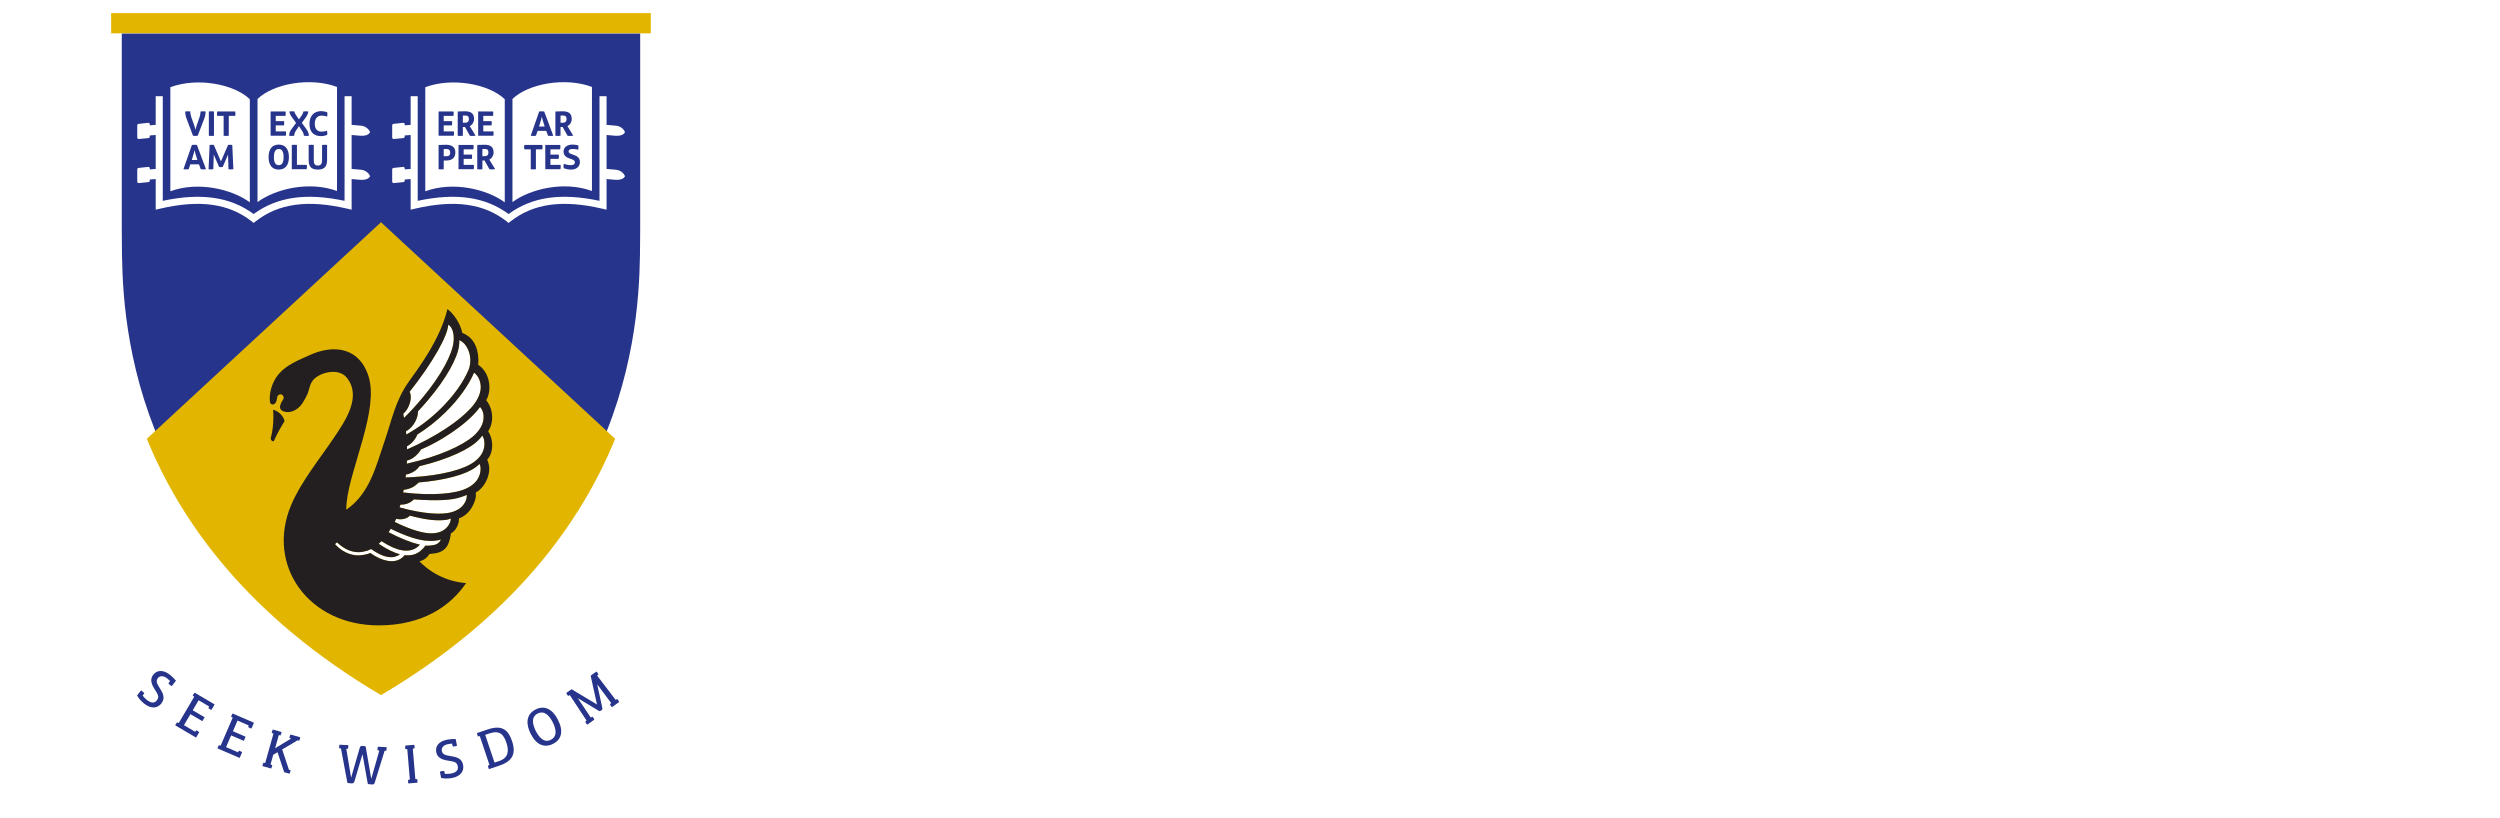 <?xml version="1.0" encoding="UTF-8" standalone="no"?>
<!-- Created with Inkscape (http://www.inkscape.org/) -->

<svg
   xmlns:dc="http://purl.org/dc/elements/1.1/"
   xmlns:cc="http://creativecommons.org/ns#"
   xmlns:rdf="http://www.w3.org/1999/02/22-rdf-syntax-ns#"
   xmlns:svg="http://www.w3.org/2000/svg"
   xmlns="http://www.w3.org/2000/svg"
   xmlns:sodipodi="http://sodipodi.sourceforge.net/DTD/sodipodi-0.dtd"
   xmlns:inkscape="http://www.inkscape.org/namespaces/inkscape"
   id="svg2"
   version="1.1"
   inkscape:version="0.48.4 r9939"
   width="211"
   height="69"
   viewBox="0 0 943 313" 
   preserveAspectRatio="xMidYMid meet"
   xml:space="preserve"
   sodipodi:docname="uwacrest-white.svg"><defs
     id="defs6"><filter
       id="filter3158"
       inkscape:label="Drop Shadow"
       color-interpolation-filters="sRGB"><feFlood
         id="feFlood3160"
         flood-opacity="0.5"
         flood-color="rgb(0,0,0)"
         result="flood" /><feComposite
         in2="SourceGraphic"
         id="feComposite3162"
         in="flood"
         operator="in"
         result="composite1" /><feGaussianBlur
         id="feGaussianBlur3164"
         stdDeviation="2"
         result="blur" /><feOffset
         id="feOffset3166"
         dx="0"
         dy="0"
         result="offset" /><feComposite
         in2="offset"
         id="feComposite3168"
         in="SourceGraphic"
         operator="over"
         result="composite2" /></filter></defs><sodipodi:namedview
     pagecolor="#ffffff"
     bordercolor="#666666"
     borderopacity="1"
     objecttolerance="10"
     gridtolerance="10"
     guidetolerance="10"
     inkscape:pageopacity="0"
     inkscape:pageshadow="2"
     inkscape:window-width="1218"
     inkscape:window-height="948"
     id="namedview4"
     showgrid="false"
     inkscape:zoom="0.56485117"
     inkscape:cx="319.87719"
     inkscape:cy="318.31111"
     inkscape:window-x="2103"
     inkscape:window-y="54"
     inkscape:window-maximized="0"
     inkscape:current-layer="g10" /><g
     id="g10"
     inkscape:groupmode="layer"
     inkscape:label="ink_ext_XXXXXX"
     transform="matrix(1.25,0,0,-1.25,0,313.64)"><g
       id="g3069"
       style="filter:url(#filter3158)"
       transform="translate(4,4)"><path
         d="m 270.079,236.611 0,-5.852 c 0,-0.384 -0.288,-0.576 -0.768,-0.527 l -2.398,0.143 c -0.144,0 -0.336,0.096 -0.383,0.384 l -0.098,1.391 0,0.049 -7.29,0 0,-29.164 1.487,-0.096 c 0.336,0 0.479,-0.336 0.432,-0.768 l -0.144,-2.398 c 0,-0.24 -0.145,-0.383 -0.384,-0.383 l -8.202,0 c -0.383,0 -0.575,0.287 -0.528,0.768 l 0.145,2.397 c 0,0.144 0.095,0.337 0.383,0.384 l 1.391,0.096 0,29.164 -6.764,0 -0.095,-1.487 c 0,-0.337 -0.335,-0.48 -0.767,-0.433 l -2.399,0.144 c -0.24,0 -0.383,0.143 -0.383,0.383 l 0,5.805 26.765,0"
         style="fill:#ffffff;fill-opacity:1;fill-rule:nonzero;stroke:none"
         id="path14"
         inkscape:connector-curvature="0" /><path
         d="m 305.814,202.939 c 0.336,0 0.479,-0.336 0.431,-0.768 l -0.144,-2.398 c 0,-0.24 -0.143,-0.383 -0.384,-0.383 l -8.202,0 c -0.383,0 -0.575,0.287 -0.527,0.768 l 0.144,2.397 c 0,0.144 0.096,0.337 0.383,0.384 l 1.392,0.096 0,12.902 -16.693,0 0,-12.902 1.487,-0.096 c 0.337,0 0.48,-0.336 0.432,-0.768 l -0.144,-2.398 c 0,-0.24 -0.145,-0.383 -0.384,-0.383 l -8.202,0 c -0.384,0 -0.575,0.287 -0.528,0.768 l 0.144,2.397 c 0,0.144 0.097,0.337 0.384,0.384 l 1.392,0.096 0,29.931 -1.487,0.095 c -0.336,0 -0.48,0.335 -0.433,0.768 l 0.144,2.398 c 0,0.239 0.145,0.384 0.384,0.384 l 8.202,0 c 0.384,0 0.576,-0.289 0.528,-0.768 l -0.144,-2.398 c 0,-0.143 -0.095,-0.335 -0.384,-0.384 l -1.391,-0.095 0,-12.567 16.693,0 0,12.567 -1.487,0.095 c -0.336,0 -0.48,0.335 -0.432,0.768 l 0.144,2.398 c 0,0.239 0.143,0.384 0.383,0.384 l 8.202,0 c 0.384,0 0.576,-0.289 0.528,-0.768 l -0.144,-2.398 c 0,-0.143 -0.096,-0.335 -0.384,-0.384 l -1.39,-0.095 0,-29.931 1.487,-0.096"
         style="fill:#ffffff;fill-opacity:1;fill-rule:nonzero;stroke:none"
         id="path16"
         inkscape:connector-curvature="0" /><path
         d="m 336.37,205.625 c 0.24,0 0.383,-0.144 0.383,-0.384 l 0,-5.851 -23.263,0 c -0.384,0 -0.575,0.287 -0.527,0.768 l 0.143,2.397 c 0,0.144 0.097,0.337 0.384,0.384 l 1.392,0.096 0,29.931 -1.487,0.095 c -0.336,0 -0.48,0.335 -0.432,0.768 l 0.143,2.398 c 0,0.239 0.145,0.384 0.384,0.384 l 22.448,0 0,-5.852 c 0,-0.384 -0.289,-0.576 -0.767,-0.527 l -2.398,0.143 c -0.144,0 -0.335,0.096 -0.384,0.384 l -0.096,1.391 -11.943,0 0,-11.367 13.525,0 0,-4.414 -13.525,0 0,-12.518 12.758,0 0.097,1.487 c 0,0.335 0.337,0.48 0.767,0.432 l 2.398,-0.145"
         style="fill:#ffffff;fill-opacity:1;fill-rule:nonzero;stroke:none"
         id="path18"
         inkscape:connector-curvature="0" /><path
         d="m 391.668,236.611 c 0.385,0 0.576,-0.289 0.527,-0.768 l -0.142,-2.398 c 0,-0.143 -0.096,-0.335 -0.385,-0.384 l -1.39,-0.095 -0.145,0 0,-19.859 c 0,-9.688 -3.788,-14.293 -13.478,-14.293 -9.258,0 -13.286,3.118 -13.286,14.293 l 0,19.859 -1.488,0.095 c -0.336,0 -0.481,0.335 -0.432,0.768 l 0.144,2.398 c 0,0.239 0.143,0.384 0.385,0.384 l 8.2,0 c 0.385,0 0.577,-0.289 0.527,-0.768 l -0.142,-2.398 c 0,-0.143 -0.097,-0.335 -0.385,-0.384 l -1.388,-0.095 0,-20.818 c 0,-5.947 1.773,-9.161 7.817,-9.161 6.717,0 8.249,4.125 8.249,9.161 l 0,20.818 -1.485,0.095 c -0.336,0 -0.481,0.335 -0.433,0.768 l 0.145,2.398 c 0,0.239 0.144,0.384 0.384,0.384 l 8.201,0"
         style="fill:#ffffff;fill-opacity:1;fill-rule:nonzero;stroke:none"
         id="path20"
         inkscape:connector-curvature="0" /><path
         d="m 431.863,236.611 c 0.386,0 0.578,-0.289 0.529,-0.768 l -0.143,-2.398 c 0,-0.143 -0.098,-0.335 -0.386,-0.384 l -1.388,-0.095 -0.432,0 0,-33.576 -3.597,0 c -0.239,0 -0.385,0.096 -0.529,0.287 l -19.617,27.437 0,-24.079 0.43,0 1.489,-0.096 c 0.335,0 0.48,-0.336 0.431,-0.768 l -0.142,-2.398 c 0,-0.24 -0.146,-0.383 -0.385,-0.383 l -8.203,0 c -0.383,0 -0.575,0.287 -0.527,0.768 l 0.144,2.397 c 0,0.144 0.096,0.337 0.383,0.384 l 1.391,0.096 0,29.931 -1.488,0.095 c -0.334,0 -0.478,0.335 -0.43,0.768 l 0.144,2.398 c 0,0.239 0.143,0.384 0.383,0.384 l 5.322,0 c 0.29,0 0.433,-0.145 0.579,-0.336 l 19.233,-26.861 0,23.552 -1.487,0.095 c -0.335,0 -0.478,0.335 -0.432,0.768 l 0.144,2.398 c 0,0.239 0.145,0.384 0.384,0.384 l 8.2,0"
         style="fill:#ffffff;fill-opacity:1;fill-rule:nonzero;stroke:none"
         id="path22"
         inkscape:connector-curvature="0" /><path
         d="m 448.894,202.939 c 0.337,0 0.48,-0.336 0.432,-0.768 l -0.143,-2.398 c 0,-0.24 -0.146,-0.383 -0.386,-0.383 l -8.201,0 c -0.382,0 -0.574,0.287 -0.528,0.768 l 0.146,2.397 c 0,0.144 0.095,0.337 0.382,0.384 l 1.391,0.096 0,29.931 -1.486,0.095 c -0.335,0 -0.479,0.335 -0.433,0.768 l 0.146,2.398 c 0,0.239 0.143,0.384 0.382,0.384 l 8.201,0 c 0.386,0 0.577,-0.289 0.529,-0.768 l -0.143,-2.398 c 0,-0.143 -0.098,-0.335 -0.386,-0.384 l -1.389,-0.095 0,-29.931 1.486,-0.096"
         style="fill:#ffffff;fill-opacity:1;fill-rule:nonzero;stroke:none"
         id="path24"
         inkscape:connector-curvature="0" /><path
         d="m 487.891,236.611 c 0.385,0 0.576,-0.289 0.529,-0.768 l -0.144,-2.398 c 0,-0.143 -0.095,-0.335 -0.385,-0.384 l -1.391,-0.095 -11.896,-32.425 c -0.238,-0.72 -0.766,-1.151 -1.534,-1.151 l -4.03,0.143 c -0.143,0 -0.239,0.049 -0.335,0.288 l -12.424,33.145 -1.485,0.095 c -0.336,0 -0.479,0.335 -0.431,0.768 l 0.144,2.398 c 0,0.239 0.143,0.384 0.381,0.384 l 8.298,0 c 0.386,0 0.577,-0.289 0.528,-0.768 l -0.142,-2.398 c 0,-0.143 -0.097,-0.335 -0.386,-0.384 l -1.39,-0.095 9.64,-27.052 0.144,0 9.596,27.052 -1.488,0.095 c -0.336,0 -0.48,0.335 -0.432,0.768 l 0.143,2.398 c 0,0.239 0.145,0.384 0.383,0.384 l 8.107,0"
         style="fill:#ffffff;fill-opacity:1;fill-rule:nonzero;stroke:none"
         id="path26"
         inkscape:connector-curvature="0" /><path
         d="m 516.864,205.625 c 0.241,0 0.386,-0.144 0.386,-0.384 l 0,-5.851 -23.266,0 c -0.383,0 -0.575,0.287 -0.527,0.768 l 0.144,2.397 c 0,0.144 0.095,0.337 0.383,0.384 l 1.391,0.096 0,29.931 -1.487,0.095 c -0.335,0 -0.479,0.335 -0.431,0.768 l 0.144,2.398 c 0,0.239 0.144,0.384 0.383,0.384 l 22.449,0 0,-5.852 c 0,-0.384 -0.288,-0.576 -0.766,-0.527 l -2.399,0.143 c -0.147,0 -0.338,0.096 -0.385,0.384 l -0.096,1.391 -11.942,0 0,-11.367 13.527,0 0,-4.414 -13.527,0 0,-12.518 12.759,0 0.096,1.487 c 0,0.335 0.336,0.48 0.768,0.432 l 2.396,-0.145"
         style="fill:#ffffff;fill-opacity:1;fill-rule:nonzero;stroke:none"
         id="path28"
         inkscape:connector-curvature="0" /><path
         d="m 535.956,218.048 c 5.182,0 8.156,2.254 8.156,7.434 0,4.941 -2.832,6.908 -7.723,6.908 l -4.604,0 0,-14.342 4.171,0 z m 14.822,-15.109 c 0.335,0 0.478,-0.336 0.432,-0.768 l -0.144,-2.398 c 0,-0.24 -0.142,-0.383 -0.383,-0.383 l -5.47,0 -8.152,14.389 -5.276,0 0,-10.744 1.488,-0.096 c 0.332,0 0.478,-0.336 0.43,-0.768 l -0.144,-2.398 c 0,-0.24 -0.143,-0.383 -0.382,-0.383 l -8.204,0 c -0.385,0 -0.576,0.287 -0.528,0.768 l 0.143,2.397 c 0,0.144 0.099,0.337 0.385,0.384 l 1.39,0.096 0,29.931 -1.486,0.095 c -0.337,0 -0.48,0.335 -0.432,0.768 l 0.143,2.398 c 0,0.239 0.146,0.384 0.385,0.384 l 10.84,0 c 9.353,0 13.766,-3.55 13.766,-11.129 0,-4.844 -2.541,-8.969 -7.097,-10.695 l 6.81,-11.752 1.486,-0.096"
         style="fill:#ffffff;fill-opacity:1;fill-rule:nonzero;stroke:none"
         id="path30"
         inkscape:connector-curvature="0" /><path
         d="m 580.566,209.606 c 0,-6.043 -4.461,-10.455 -12.856,-10.455 -4.509,0 -8.106,0.958 -10.696,2.062 l 0,5.804 c 0,0.431 0.338,0.67 0.913,0.623 l 2.878,-0.192 c 0.19,0 0.429,-0.095 0.48,-0.431 l 0.095,-2.592 c 2.255,-0.527 4.508,-0.814 6.045,-0.814 4.362,0 7.769,1.486 7.769,5.468 0,4.268 -1.631,5.133 -9.018,7.769 -5.371,2.017 -9.065,4.75 -9.065,10.075 0,5.995 4.555,9.976 12.662,9.976 2.972,0 5.804,-0.288 8.493,-0.96 l 0,-6.283 c 0,-0.431 -0.339,-0.672 -0.914,-0.623 l -2.878,0.192 c -0.195,0 -0.431,0.095 -0.481,0.431 l -0.094,2.591 c -1.297,0.143 -2.59,0.239 -3.791,0.239 -4.462,0 -7.387,-2.063 -7.387,-5.372 0,-3.454 2.015,-4.701 8.588,-7.05 6.859,-2.4 9.257,-5.661 9.257,-10.458"
         style="fill:#ffffff;fill-opacity:1;fill-rule:nonzero;stroke:none"
         id="path32"
         inkscape:connector-curvature="0" /><path
         d="m 596.109,202.939 c 0.334,0 0.477,-0.336 0.429,-0.768 l -0.142,-2.398 c 0,-0.24 -0.144,-0.383 -0.383,-0.383 l -8.202,0 c -0.386,0 -0.578,0.287 -0.531,0.768 l 0.145,2.397 c 0,0.144 0.099,0.337 0.386,0.384 l 1.39,0.096 0,29.931 -1.487,0.095 c -0.337,0 -0.481,0.335 -0.434,0.768 l 0.145,2.398 c 0,0.239 0.144,0.384 0.386,0.384 l 8.202,0 c 0.383,0 0.573,-0.289 0.525,-0.768 l -0.142,-2.398 c 0,-0.143 -0.097,-0.335 -0.383,-0.384 l -1.392,-0.095 0,-29.931 1.488,-0.096"
         style="fill:#ffffff;fill-opacity:1;fill-rule:nonzero;stroke:none"
         id="path34"
         inkscape:connector-curvature="0" /><path
         d="m 629.061,236.611 0,-5.852 c 0,-0.384 -0.288,-0.576 -0.767,-0.527 l -2.399,0.143 c -0.145,0 -0.334,0.096 -0.385,0.384 l -0.096,1.391 0,0.049 -7.289,0 0,-29.164 1.488,-0.096 c 0.334,0 0.479,-0.336 0.43,-0.768 l -0.144,-2.398 c 0,-0.24 -0.142,-0.383 -0.384,-0.383 l -8.201,0 c -0.385,0 -0.576,0.287 -0.528,0.768 l 0.143,2.397 c 0,0.144 0.096,0.337 0.385,0.384 l 1.39,0.096 0,29.164 -6.762,0 -0.095,-1.487 c 0,-0.337 -0.337,-0.48 -0.769,-0.433 l -2.398,0.144 c -0.24,0 -0.385,0.143 -0.385,0.383 l 0,5.805 26.766,0"
         style="fill:#ffffff;fill-opacity:1;fill-rule:nonzero;stroke:none"
         id="path36"
         inkscape:connector-curvature="0" /><path
         d="m 661.391,236.611 c 0.381,0 0.575,-0.289 0.528,-0.768 l -0.147,-2.398 c 0,-0.143 -0.095,-0.335 -0.381,-0.384 l -1.392,-0.095 -10.456,-20.482 0,-9.449 1.486,-0.096 c 0.337,0 0.481,-0.336 0.433,-0.768 l -0.143,-2.398 c 0,-0.24 -0.143,-0.383 -0.384,-0.383 l -8.203,0 c -0.382,0 -0.576,0.287 -0.528,0.768 l 0.146,2.397 c 0,0.144 0.092,0.337 0.382,0.384 l 1.389,0.096 0,9.547 -10.31,20.384 -1.44,0.095 c -0.335,0 -0.48,0.335 -0.433,0.768 l 0.146,2.398 c 0,0.239 0.144,0.384 0.383,0.384 l 8.203,0 c 0.382,0 0.575,-0.289 0.528,-0.768 l -0.146,-2.398 c 0,-0.143 -0.095,-0.335 -0.382,-0.384 l -1.343,-0.095 7.483,-15.445 0.144,0 7.723,15.445 -1.489,0.095 c -0.335,0 -0.479,0.335 -0.43,0.768 l 0.142,2.398 c 0,0.239 0.145,0.384 0.384,0.384 l 8.107,0"
         style="fill:#ffffff;fill-opacity:1;fill-rule:nonzero;stroke:none"
         id="path38"
         inkscape:connector-curvature="0" /><path
         d="m 685.626,218.048 c 0,-6.284 1.438,-14.437 9.305,-14.437 6.522,0 9.352,5.564 9.352,14.437 0,6.428 -1.583,14.342 -9.304,14.342 -7.867,0 -9.353,-8.107 -9.353,-14.342 z m 24.316,-0.095 c 0,-12.712 -5.611,-18.851 -15.011,-18.851 -9.305,0 -15.014,6.331 -15.014,18.851 0,9.018 3.405,18.897 15.108,18.897 10.026,0 14.917,-7.675 14.917,-18.897"
         style="fill:#ffffff;fill-opacity:1;fill-rule:nonzero;stroke:none"
         id="path40"
         inkscape:connector-curvature="0" /><path
         d="m 738.676,236.611 0,-5.852 c 0,-0.384 -0.288,-0.576 -0.767,-0.527 l -2.398,0.143 c -0.145,0 -0.337,0.096 -0.384,0.384 l -0.097,1.391 -11.991,0 0,-11.367 12.998,0 0,-4.414 -12.998,0 0,-13.334 1.488,-0.096 c 0.335,0 0.481,-0.336 0.432,-0.768 l -0.144,-2.398 c 0,-0.24 -0.145,-0.383 -0.384,-0.383 l -8.204,0 c -0.381,0 -0.573,0.287 -0.526,0.768 l 0.145,2.397 c 0,0.144 0.094,0.337 0.381,0.384 l 1.392,0.096 0,29.931 -1.485,0.095 c -0.337,0 -0.48,0.335 -0.433,0.768 l 0.145,2.398 c 0,0.239 0.142,0.384 0.381,0.384 l 22.449,0"
         style="fill:#ffffff;fill-opacity:1;fill-rule:nonzero;stroke:none"
         id="path42"
         inkscape:connector-curvature="0" /><path
         d="m 345.026,182.073 c 0.848,0 1.272,-0.637 1.166,-1.697 l -0.318,-5.302 c 0,-0.319 -0.213,-0.742 -0.848,-0.848 l -2.97,-0.213 -17.919,-70.515 c -0.638,-2.333 -2.546,-3.711 -4.879,-3.711 l -8.27,0.317 c -1.168,0 -1.592,0.743 -1.911,1.909 l -14.421,62.033 -0.105,0 -14.209,-59.275 c -0.531,-2.122 -1.909,-5.091 -5.621,-4.984 l -7.952,0.317 c -0.955,0 -1.59,0.531 -1.909,1.909 l -17.39,72 -3.181,0.213 c -0.742,0 -1.06,0.742 -0.956,1.697 l 0.319,5.302 c 0,0.53 0.32,0.848 0.848,0.848 l 17.497,0 c 0.848,0 1.272,-0.637 1.167,-1.697 l -0.319,-5.302 c 0,-0.319 -0.212,-0.742 -0.848,-0.848 l -2.97,-0.213 13.574,-61.82 0.106,0 15.163,65.002 c 0.848,3.711 2.651,4.984 5.197,4.878 l 6.044,-0.318 c 1.059,-0.107 1.483,-0.637 1.802,-2.015 l 15.375,-67.547 0.107,0 14.209,61.82 -3.181,0.213 c -0.742,0 -1.061,0.742 -0.955,1.697 l 0.318,5.302 c 0,0.53 0.319,0.848 0.848,0.848 l 17.392,0"
         style="fill:#ffffff;fill-opacity:1;fill-rule:nonzero;stroke:none"
         id="path44"
         inkscape:connector-curvature="0" /><path
         d="m 403.765,113.572 c 0.529,0 0.848,-0.318 0.848,-0.849 l 0,-12.936 -51.427,0 c -0.848,0 -1.273,0.637 -1.167,1.696 l 0.319,5.302 c 0,0.318 0.211,0.743 0.848,0.849 l 3.074,0.211 0,66.168 -3.287,0.213 c -0.742,0 -1.06,0.742 -0.954,1.697 l 0.319,5.302 c 0,0.53 0.317,0.848 0.848,0.848 l 49.626,0 0,-12.937 c 0,-0.847 -0.638,-1.272 -1.697,-1.166 l -5.302,0.319 c -0.319,0 -0.743,0.211 -0.85,0.847 l -0.21,3.075 -26.403,0 0,-25.131 29.902,0 0,-9.756 -29.902,0 0,-27.676 28.206,0 0.212,3.287 c 0,0.742 0.742,1.061 1.696,0.955 l 5.301,-0.318"
         style="fill:#ffffff;fill-opacity:1;fill-rule:nonzero;stroke:none"
         id="path46"
         inkscape:connector-curvature="0" /><path
         d="m 464.629,122.373 c 0,-13.362 -9.861,-23.117 -28.419,-23.117 -9.968,0 -17.92,2.122 -23.646,4.561 l 0,12.829 c 0,0.955 0.741,1.486 2.015,1.379 l 6.361,-0.424 c 0.425,0 0.956,-0.213 1.062,-0.955 l 0.211,-5.725 c 4.983,-1.167 9.969,-1.802 13.362,-1.802 9.652,0 17.176,3.286 17.176,12.088 0,9.437 -3.604,11.345 -19.935,17.178 -11.876,4.454 -20.041,10.497 -20.041,22.268 0,13.254 10.075,22.056 27.996,22.056 6.575,0 12.829,-0.636 18.767,-2.12 l 0,-13.892 c 0,-0.954 -0.741,-1.484 -2.013,-1.378 l -6.362,0.424 c -0.425,0 -0.956,0.212 -1.061,0.954 l -0.211,5.726 c -2.865,0.319 -5.728,0.53 -8.377,0.53 -9.862,0 -16.332,-4.559 -16.332,-11.875 0,-7.635 4.455,-10.393 18.981,-15.588 15.164,-5.303 20.466,-12.514 20.466,-23.117"
         style="fill:#ffffff;fill-opacity:1;fill-rule:nonzero;stroke:none"
         id="path48"
         inkscape:connector-curvature="0" /><path
         d="m 528.037,182.073 0,-12.937 c 0,-0.847 -0.637,-1.272 -1.697,-1.166 l -5.302,0.319 c -0.316,0 -0.743,0.211 -0.848,0.847 l -0.211,3.075 0,0.106 -16.12,0 0,-64.472 3.288,-0.211 c 0.743,0 1.06,-0.743 0.954,-1.698 l -0.319,-5.301 c 0,-0.531 -0.316,-0.848 -0.848,-0.848 l -18.131,0 c -0.849,0 -1.273,0.637 -1.167,1.696 l 0.318,5.302 c 0,0.318 0.211,0.743 0.849,0.849 l 3.074,0.211 0,64.472 -14.951,0 -0.211,-3.286 c 0,-0.742 -0.744,-1.061 -1.697,-0.956 l -5.301,0.319 c -0.533,0 -0.849,0.318 -0.849,0.848 l 0,12.831 59.169,0"
         style="fill:#ffffff;fill-opacity:1;fill-rule:nonzero;stroke:none"
         id="path50"
         inkscape:connector-curvature="0" /><path
         d="m 587.521,113.572 c 0.531,0 0.848,-0.318 0.848,-0.849 l 0,-12.936 -51.429,0 c -0.849,0 -1.273,0.637 -1.166,1.696 l 0.317,5.302 c 0,0.318 0.215,0.743 0.849,0.849 l 3.077,0.211 0,66.168 -3.288,0.213 c -0.743,0 -1.062,0.742 -0.955,1.697 l 0.317,5.302 c 0,0.53 0.318,0.848 0.849,0.848 l 49.626,0 0,-12.937 c 0,-0.847 -0.634,-1.272 -1.697,-1.166 l -5.301,0.319 c -0.319,0 -0.742,0.211 -0.848,0.847 l -0.213,3.075 -26.403,0 0,-25.131 29.904,0 0,-9.756 -29.904,0 0,-27.676 28.207,0 0.211,3.287 c 0,0.742 0.744,1.061 1.697,0.955 l 5.302,-0.318"
         style="fill:#ffffff;fill-opacity:1;fill-rule:nonzero;stroke:none"
         id="path52"
         inkscape:connector-curvature="0" /><path
         d="m 623.783,141.036 c 11.452,0 18.027,4.983 18.027,16.436 0,10.922 -6.256,15.27 -17.073,15.27 l -10.179,0 0,-31.706 9.225,0 z m 32.767,-33.402 c 0.743,0 1.058,-0.743 0.953,-1.698 l -0.317,-5.301 c 0,-0.531 -0.319,-0.848 -0.85,-0.848 l -12.087,0 -18.028,31.811 -11.663,0 0,-23.753 3.287,-0.211 c 0.741,0 1.059,-0.743 0.955,-1.698 l -0.32,-5.301 c 0,-0.531 -0.318,-0.848 -0.846,-0.848 l -18.134,0 c -0.849,0 -1.273,0.637 -1.165,1.696 l 0.316,5.302 c 0,0.318 0.213,0.743 0.849,0.849 l 3.076,0.211 0,66.168 -3.287,0.213 c -0.744,0 -1.062,0.742 -0.954,1.697 l 0.316,5.302 c 0,0.53 0.32,0.848 0.849,0.848 l 23.965,0 c 20.679,0 30.433,-7.847 30.433,-24.601 0,-10.711 -5.623,-19.83 -15.693,-23.647 l 15.057,-25.98 3.288,-0.211"
         style="fill:#ffffff;fill-opacity:1;fill-rule:nonzero;stroke:none"
         id="path54"
         inkscape:connector-curvature="0" /><path
         d="m 737.875,182.073 c 0.849,0 1.274,-0.637 1.167,-1.697 l -0.318,-5.302 c 0,-0.319 -0.21,-0.742 -0.849,-0.848 l -3.073,-0.213 -0.954,0 0,-74.226 -7.953,0 c -0.532,0 -0.849,0.213 -1.167,0.637 l -43.37,60.654 0,-53.233 0.955,0 3.287,-0.211 c 0.742,0 1.062,-0.743 0.954,-1.698 l -0.318,-5.301 c 0,-0.531 -0.318,-0.848 -0.849,-0.848 l -18.132,0 c -0.848,0 -1.274,0.637 -1.166,1.696 l 0.318,5.302 c 0,0.318 0.21,0.743 0.848,0.849 l 3.074,0.211 0,66.168 -3.288,0.213 c -0.74,0 -1.06,0.742 -0.952,1.697 l 0.318,5.302 c 0,0.53 0.319,0.848 0.848,0.848 l 11.77,0 c 0.635,0 0.954,-0.318 1.273,-0.743 l 42.52,-59.382 0,52.065 -3.287,0.213 c -0.742,0 -1.058,0.742 -0.954,1.697 l 0.319,5.302 c 0,0.53 0.317,0.848 0.848,0.848 l 18.131,0"
         style="fill:#ffffff;fill-opacity:1;fill-rule:nonzero;stroke:none"
         id="path56"
         inkscape:connector-curvature="0" /><path
         d="m 286.314,37.873 -11.795,33.483 -0.09,0 -11.163,-33.483 23.048,0 z m 19.872,-18.601 c 0.636,0 0.908,-0.636 0.817,-1.452 l -0.272,-4.537 c 0,-0.453 -0.273,-0.726 -0.634,-0.726 l -15.88,0 c -0.726,0 -1.09,0.544 -0.998,1.453 l 0.272,4.536 c 0,0.272 0.18,0.635 0.726,0.726 l 2.54,0.181 -3.538,10.072 -28.765,0 -3.357,-10.072 2.812,-0.181 c 0.635,0 0.908,-0.636 0.817,-1.452 l -0.272,-4.537 c 0,-0.453 -0.272,-0.726 -0.726,-0.726 l -15.335,0 c -0.726,0 -1.09,0.544 -0.998,1.453 l 0.272,4.536 c 0,0.272 0.181,0.635 0.726,0.726 l 2.541,0.181 20.324,56.622 -2.722,0.181 c -0.634,0 -0.907,0.634 -0.816,1.453 l 0.272,4.536 c 0,0.454 0.273,0.725 0.728,0.725 l 14.426,0 24.319,-63.517 2.721,-0.181"
         style="fill:#ffffff;fill-opacity:1;fill-rule:nonzero;stroke:none"
         id="path58"
         inkscape:connector-curvature="0" /><path
         d="m 363.712,82.97 c 0.723,0 1.088,-0.543 0.997,-1.451 l -0.274,-4.537 c 0,-0.271 -0.178,-0.635 -0.723,-0.726 l -2.633,-0.181 -0.272,0 0,-37.566 c 0,-18.33 -7.168,-27.041 -25.498,-27.041 -17.513,0 -25.135,5.899 -25.135,27.041 l 0,37.566 -2.812,0.181 c -0.636,0 -0.908,0.634 -0.817,1.453 l 0.271,4.536 c 0,0.454 0.274,0.725 0.727,0.725 l 15.516,0 c 0.726,0 1.089,-0.543 0.999,-1.451 l -0.273,-4.537 c 0,-0.271 -0.181,-0.635 -0.726,-0.726 l -2.631,-0.181 0,-39.382 c 0,-11.252 3.357,-17.331 14.79,-17.331 12.705,0 15.607,7.804 15.607,17.331 l 0,39.382 -2.812,0.181 c -0.636,0 -0.908,0.634 -0.817,1.453 l 0.273,4.536 c 0,0.454 0.272,0.725 0.725,0.725 l 15.518,0"
         style="fill:#ffffff;fill-opacity:1;fill-rule:nonzero;stroke:none"
         id="path60"
         inkscape:connector-curvature="0" /><path
         d="m 415.156,31.885 c 0,-11.434 -8.438,-19.782 -24.319,-19.782 -8.528,0 -15.333,1.816 -20.234,3.902 l 0,10.979 c 0,0.817 0.636,1.272 1.725,1.18 l 5.443,-0.363 c 0.363,0 0.817,-0.181 0.908,-0.817 l 0.18,-4.898 c 4.267,-1 8.531,-1.543 11.434,-1.543 8.257,0 14.7,2.812 14.7,10.343 0,8.077 -3.083,9.709 -17.057,14.7 -10.165,3.811 -17.151,8.983 -17.151,19.055 0,11.343 8.62,18.874 23.955,18.874 5.626,0 10.981,-0.545 16.062,-1.816 l 0,-11.886 c 0,-0.816 -0.637,-1.269 -1.724,-1.179 l -5.445,0.363 c -0.364,0 -0.819,0.181 -0.908,0.816 l -0.18,4.901 c -2.452,0.272 -4.903,0.453 -7.169,0.453 -8.44,0 -13.974,-3.902 -13.974,-10.162 0,-6.535 3.811,-8.894 16.24,-13.339 12.976,-4.537 17.514,-10.707 17.514,-19.781"
         style="fill:#ffffff;fill-opacity:1;fill-rule:nonzero;stroke:none"
         id="path62"
         inkscape:connector-curvature="0" /><path
         d="m 470.685,82.97 0,-11.07 c 0,-0.724 -0.546,-1.089 -1.453,-0.998 l -4.537,0.274 c -0.271,0 -0.635,0.18 -0.723,0.724 l -0.185,2.632 0,0.091 -13.793,0 0,-55.17 2.813,-0.181 c 0.635,0 0.91,-0.636 0.82,-1.452 l -0.274,-4.537 c 0,-0.453 -0.272,-0.726 -0.726,-0.726 l -15.517,0 c -0.724,0 -1.088,0.544 -0.996,1.453 l 0.272,4.536 c 0,0.272 0.18,0.635 0.724,0.726 l 2.632,0.181 0,55.17 -12.794,0 -0.18,-2.813 c 0,-0.634 -0.636,-0.908 -1.452,-0.817 l -4.54,0.272 c -0.451,0 -0.722,0.273 -0.722,0.726 l 0,10.979 50.631,0"
         style="fill:#ffffff;fill-opacity:1;fill-rule:nonzero;stroke:none"
         id="path64"
         inkscape:connector-curvature="0" /><path
         d="m 499.261,47.854 c 9.802,0 15.427,4.266 15.427,14.066 0,9.345 -5.351,13.066 -14.61,13.066 l -8.709,0 0,-27.132 7.892,0 z M 527.3,19.272 c 0.636,0 0.908,-0.636 0.819,-1.452 l -0.273,-4.537 c 0,-0.453 -0.273,-0.726 -0.728,-0.726 l -10.343,0 -15.425,27.222 -9.981,0 0,-20.326 2.813,-0.181 c 0.634,0 0.906,-0.636 0.816,-1.452 l -0.271,-4.537 c 0,-0.453 -0.272,-0.726 -0.728,-0.726 l -15.516,0 c -0.725,0 -1.087,0.544 -1,1.453 l 0.275,4.536 c 0,0.272 0.18,0.635 0.725,0.726 l 2.632,0.181 0,56.622 -2.812,0.181 c -0.634,0 -0.907,0.634 -0.82,1.453 l 0.275,4.536 c 0,0.454 0.272,0.725 0.725,0.725 l 20.508,0 c 17.695,0 26.042,-6.714 26.042,-21.05 0,-9.164 -4.808,-16.969 -13.429,-20.236 l 12.886,-22.231 2.81,-0.181"
         style="fill:#ffffff;fill-opacity:1;fill-rule:nonzero;stroke:none"
         id="path66"
         inkscape:connector-curvature="0" /><path
         d="m 575.207,37.873 -11.797,33.483 -0.088,0 -11.166,-33.483 23.051,0 z m 19.872,-18.601 c 0.635,0 0.908,-0.636 0.816,-1.452 l -0.27,-4.537 c 0,-0.453 -0.273,-0.726 -0.637,-0.726 l -15.879,0 c -0.725,0 -1.089,0.544 -0.998,1.453 l 0.273,4.536 c 0,0.272 0.179,0.635 0.725,0.726 l 2.54,0.181 -3.538,10.072 -28.764,0 -3.358,-10.072 2.812,-0.181 c 0.638,0 0.909,-0.636 0.816,-1.452 l -0.27,-4.537 c 0,-0.453 -0.274,-0.726 -0.725,-0.726 l -15.337,0 c -0.724,0 -1.089,0.544 -0.997,1.453 l 0.273,4.536 c 0,0.272 0.179,0.635 0.724,0.726 l 2.542,0.181 20.323,56.622 -2.72,0.181 c -0.637,0 -0.907,0.634 -0.818,1.453 l 0.275,4.536 c 0,0.454 0.27,0.725 0.725,0.725 l 14.426,0 24.317,-63.517 2.724,-0.181"
         style="fill:#ffffff;fill-opacity:1;fill-rule:nonzero;stroke:none"
         id="path68"
         inkscape:connector-curvature="0" /><path
         d="m 645.891,24.353 c 0.455,0 0.723,-0.272 0.723,-0.726 l 0,-11.07 -44.007,0 c -0.726,0 -1.087,0.544 -1,1.453 l 0.274,4.536 c 0,0.272 0.182,0.635 0.726,0.726 l 2.631,0.181 0,56.622 -2.812,0.181 c -0.633,0 -0.906,0.634 -0.819,1.453 l 0.274,4.536 c 0,0.454 0.271,0.725 0.726,0.725 l 15.517,0 c 0.726,0 1.088,-0.543 0.997,-1.451 L 618.85,76.982 c 0,-0.271 -0.18,-0.635 -0.726,-0.726 l -2.632,-0.181 0,-55.079 24.227,0 0.182,2.812 c 0,0.636 0.634,0.908 1.452,0.818 l 4.538,-0.273"
         style="fill:#ffffff;fill-opacity:1;fill-rule:nonzero;stroke:none"
         id="path70"
         inkscape:connector-curvature="0" /><path
         d="m 668.751,19.272 c 0.636,0 0.908,-0.636 0.817,-1.452 l -0.272,-4.537 c 0,-0.453 -0.273,-0.726 -0.727,-0.726 l -15.514,0 c -0.729,0 -1.09,0.544 -1,1.453 l 0.271,4.536 c 0,0.272 0.182,0.635 0.729,0.726 l 2.63,0.181 0,56.622 -2.813,0.181 c -0.634,0 -0.907,0.634 -0.817,1.453 l 0.271,4.536 c 0,0.454 0.275,0.725 0.729,0.725 l 15.514,0 c 0.727,0 1.09,-0.543 0.999,-1.451 l -0.272,-4.537 c 0,-0.271 -0.181,-0.635 -0.727,-0.726 l -2.63,-0.181 0,-56.622 2.812,-0.181"
         style="fill:#ffffff;fill-opacity:1;fill-rule:nonzero;stroke:none"
         id="path72"
         inkscape:connector-curvature="0" /><path
         d="m 718.386,37.873 -11.796,33.483 -0.09,0 -11.163,-33.483 23.049,0 z m 19.871,-18.601 c 0.637,0 0.906,-0.636 0.817,-1.452 l -0.273,-4.537 c 0,-0.453 -0.273,-0.726 -0.634,-0.726 l -15.881,0 c -0.723,0 -1.089,0.544 -0.998,1.453 l 0.275,4.536 c 0,0.272 0.181,0.635 0.723,0.726 l 2.541,0.181 -3.539,10.072 -28.765,0 -3.355,-10.072 2.811,-0.181 c 0.636,0 0.909,-0.636 0.819,-1.452 l -0.275,-4.537 c 0,-0.453 -0.269,-0.726 -0.724,-0.726 l -15.335,0 c -0.728,0 -1.091,0.544 -0.999,1.453 l 0.271,4.536 c 0,0.272 0.183,0.635 0.728,0.726 l 2.54,0.181 20.324,56.622 -2.721,0.181 c -0.633,0 -0.907,0.634 -0.814,1.453 l 0.268,4.536 c 0,0.454 0.274,0.725 0.728,0.725 l 14.429,0 24.318,-63.517 2.721,-0.181"
         style="fill:#ffffff;fill-opacity:1;fill-rule:nonzero;stroke:none"
         id="path74"
         inkscape:connector-curvature="0" /><path
         d="m 191.81,73.211 c -18.205,-29.826 -49.852,-47.623 -84.779,-47.623 -34.926,0 -66.575,17.797 -84.777,47.625 L 3.18,55.572 C 13.833,39.638 28.081,26.246 44.701,16.654 63.57,5.76 85.127,0 107.031,0 c 21.903,0 43.455,5.76 62.332,16.654 16.14,9.314 30.533,23.988 41.08,39.324 L 191.81,73.211"
         style="fill:#ffffff;fill-opacity:1;fill-rule:nonzero;stroke:none"
         id="path76"
         inkscape:connector-curvature="0" /><path
         d="m 24.391,236.629 165.283,0 0,6.277 -165.283,0 0,-6.277 z"
         style="fill:#e2b600;fill-opacity:1;fill-rule:nonzero;stroke:none"
         id="path78"
         inkscape:connector-curvature="0" /><path
         d="M 189.674,176.761 C 189.359,158.329 193.691,85.183 107.033,34.008 20.373,85.183 24.705,158.329 24.391,176.761 l 0,59.868 165.283,0 0,-59.868"
         style="fill:#ffffff;fill-opacity:1;fill-rule:nonzero;stroke:none"
         id="path80"
         inkscape:connector-curvature="0" /><path
         d="M 107.033,37.792 C 28.001,85.374 27.747,151.677 27.665,173.566 c -0.004,1.219 -0.009,2.305 -0.025,3.25 l 4e-4,59.813 158.783,0 0,-59.868 c -0.016,-0.89 -0.02,-1.976 -0.025,-3.195 -0.04,-10.844 -0.125,-33.406 -10.255,-58.825 C 163.843,83.878 140.597,57.997 107.033,37.792"
         style="fill:#27348b;fill-opacity:1;fill-rule:nonzero;stroke:none"
         id="path82"
         inkscape:connector-curvature="0" /><path
         d="M 35.315,112.519 C 45.805,86.783 66.432,57.984 107.033,34.008 c 40.602,23.976 61.229,52.775 71.717,78.511 l -71.719,66.324 -71.716,-66.324"
         style="fill:#e2b600;fill-opacity:1;fill-rule:nonzero;stroke:none"
         id="path84"
         inkscape:connector-curvature="0" /><path
         d="m 93.566,220.283 c 0,-10.625 0,-21.246 0,-31.871 -8.557,3.14 -18.873,0.638 -24.348,-3.393 0,10.526 0,21.053 0,31.574 4.809,4.684 16.142,6.778 24.348,3.69"
         style="fill:#ffffff;fill-opacity:1;fill-rule:evenodd;stroke:none"
         id="path86"
         inkscape:connector-curvature="0" /><path
         d="m 42.516,220.199 c 0,-10.624 0,-21.245 0,-31.87 8.551,3.141 18.869,0.639 24.346,-3.393 0,10.525 0,21.053 0,31.575 -4.807,4.683 -16.141,6.776 -24.346,3.688"
         style="fill:#ffffff;fill-opacity:1;fill-rule:evenodd;stroke:none"
         id="path88"
         inkscape:connector-curvature="0" /><path
         d="m 100.902,194.921 -0.07,0.01 c -1.223,0.132 -2.157,0.201 -2.793,0.239 l 0,10.394 c 0.621,-0.036 1.528,-0.104 2.723,-0.232 l 0.14,-0.004 c 2.444,-0.11 2.78,1.136 2.78,1.136 -0.555,1.29 -1.787,1.872 -2.78,1.952 l -0.07,0.007 c -1.223,0.133 -2.157,0.204 -2.793,0.242 l 0,8.78 -2.162,0 0,-32.045 c -11.775,2.514 -20.676,1.219 -27.842,-4.039 -7.162,5.258 -16.062,6.551 -27.838,4.039 l 0,32.045 -2.162,0 0,-8.779 c -0.454,-0.028 -1.054,-0.07 -1.815,-0.141 l 0,0.326 c 0,0.245 -0.199,0.444 -0.482,0.442 l -2.938,-0.317 c -0.236,-0.015 -0.42,-0.207 -0.42,-0.447 l 0,-3.758 c 0,-0.244 0.201,-0.441 0.504,-0.433 l 2.926,0.285 c 0.227,0.023 0.41,0.218 0.41,0.447 l 0,0.357 c 0.761,0.073 1.361,0.115 1.815,0.141 l 0,-10.398 c -0.454,-0.027 -1.054,-0.069 -1.815,-0.141 l 0,0.332 c 0,0.244 -0.199,0.439 -0.482,0.439 l -2.938,-0.318 c -0.236,-0.011 -0.42,-0.207 -0.42,-0.451 l 0,-3.75 c 0,-0.244 0.201,-0.443 0.504,-0.438 l 2.926,0.295 c 0.227,0.016 0.41,0.208 0.41,0.442 l 0,0.355 c 0.761,0.072 1.361,0.113 1.815,0.14 l 0,-9.384 1.328,0.309 c 12.123,2.826 21.023,1.603 28.006,-3.842 l 0.666,-0.526 0.67,0.526 c 6.98,5.445 15.883,6.666 28.008,3.842 l 1.326,-0.309 0,9.381 c 0.621,-0.036 1.528,-0.104 2.723,-0.233 l 0.14,-0.005 c 2.444,-0.109 2.78,1.137 2.78,1.137 -0.555,1.288 -1.787,1.87 -2.78,1.95"
         style="fill:#ffffff;fill-opacity:1;fill-rule:nonzero;stroke:none"
         id="path90"
         inkscape:connector-curvature="0" /><path
         d="m 39.769,31.463 c -1.156,-1.496 -3.105,-1.736 -5.183,-0.13 -1.117,0.862 -1.824,1.788 -2.254,2.556 l 1.111,1.437 c 0.083,0.107 0.211,0.101 0.344,-0.02 l 0.676,-0.597 c 0.047,-0.037 0.089,-0.108 0.036,-0.199 l -0.472,-0.661 c 0.457,-0.56 0.961,-1.064 1.34,-1.357 1.081,-0.834 2.209,-1.117 2.97,-0.133 0.816,1.058 0.578,1.583 -0.747,3.65 -0.945,1.526 -1.336,2.909 -0.318,4.227 1.147,1.484 3.036,1.599 5.043,0.048 0.736,-0.568 1.382,-1.181 1.918,-1.861 l -1.202,-1.556 c -0.082,-0.107 -0.211,-0.102 -0.345,0.019 l -0.675,0.599 c -0.048,0.036 -0.089,0.107 -0.036,0.198 l 0.471,0.66 c -0.292,0.284 -0.595,0.555 -0.892,0.784 -1.105,0.853 -2.224,0.902 -2.857,0.084 -0.66,-0.856 -0.4,-1.551 0.777,-3.389 1.239,-1.905 1.21,-3.172 0.292,-4.359"
         style="fill:#27348b;fill-opacity:1;fill-rule:nonzero;stroke:none"
         id="path92"
         inkscape:connector-curvature="0" /><path
         d="m 51.281,22.735 c 0.065,-0.038 0.081,-0.1 0.043,-0.164 l -0.93,-1.577 -6.268,3.693 c -0.103,0.062 -0.109,0.17 -0.021,0.291 l 0.42,0.623 c 0.023,0.039 0.08,0.076 0.165,0.043 l 0.39,-0.195 4.752,8.066 -0.385,0.262 c -0.091,0.053 -0.077,0.166 0.005,0.275 l 0.42,0.624 c 0.037,0.064 0.099,0.081 0.164,0.042 L 56.085,31.154 55.156,29.577 C 55.094,29.473 54.987,29.468 54.866,29.556 l -0.625,0.42 C 54.203,30 54.166,30.055 54.2,30.14 l 0.195,0.391 -3.219,1.896 -1.805,-3.064 3.646,-2.146 -0.702,-1.19 -3.644,2.148 -1.987,-3.374 3.438,-2.026 0.262,0.385 c 0.053,0.091 0.166,0.076 0.275,-0.005 l 0.623,-0.42"
         style="fill:#27348b;fill-opacity:1;fill-rule:nonzero;stroke:none"
         id="path94"
         inkscape:connector-curvature="0" /><path
         d="m 64.408,16.601 c 0.069,-0.029 0.093,-0.088 0.064,-0.157 l -0.726,-1.681 -6.683,2.882 C 56.953,17.693 56.934,17.8 57.007,17.931 l 0.339,0.671 c 0.018,0.041 0.069,0.085 0.157,0.063 l 0.411,-0.145 3.709,8.599 -0.416,0.211 c -0.097,0.042 -0.096,0.156 -0.028,0.274 l 0.338,0.671 c 0.03,0.069 0.089,0.093 0.157,0.063 l 6.449,-2.782 -0.725,-1.68 c -0.047,-0.111 -0.154,-0.13 -0.285,-0.057 l -0.671,0.339 c -0.041,0.018 -0.084,0.068 -0.063,0.158 l 0.144,0.411 -3.43,1.48 -1.409,-3.266 3.885,-1.676 -0.546,-1.267 -3.886,1.676 -1.551,-3.597 3.665,-1.581 0.213,0.416 c 0.041,0.096 0.155,0.096 0.273,0.028 l 0.671,-0.339"
         style="fill:#27348b;fill-opacity:1;fill-rule:nonzero;stroke:none"
         id="path96"
         inkscape:connector-curvature="0" /><path
         d="M 82.194,21.135 C 82.309,21.103 82.342,21 82.287,20.86 L 82.041,20.15 c -0.013,-0.043 -0.057,-0.093 -0.148,-0.083 l -0.426,0.089 -4.698,-2.792 2.06,-6.189 0.425,-0.151 c 0.101,-0.028 0.116,-0.141 0.065,-0.267 L 79.073,10.047 C 79.052,9.974 78.997,9.943 78.925,9.964 l -1.544,0.434 -2.034,6.12 -1.308,-0.77 -0.841,-2.988 0.439,-0.155 c 0.101,-0.029 0.117,-0.142 0.066,-0.267 L 73.456,11.627 c -0.02,-0.072 -0.075,-0.103 -0.147,-0.082 l -2.469,0.694 c -0.116,0.032 -0.149,0.136 -0.094,0.276 l 0.246,0.709 c 0.013,0.043 0.058,0.094 0.148,0.083 l 0.426,-0.089 2.536,9.01 -0.439,0.156 c -0.102,0.028 -0.117,0.141 -0.066,0.267 l 0.247,0.71 c 0.021,0.072 0.076,0.104 0.147,0.083 l 2.469,-0.695 c 0.115,-0.032 0.15,-0.135 0.094,-0.276 l -0.246,-0.71 c -0.012,-0.043 -0.057,-0.092 -0.148,-0.083 l -0.426,0.089 -1.134,-4.028 4.916,2.964 -0.439,0.154 c -0.1,0.029 -0.116,0.143 -0.064,0.268 l 0.246,0.711 c 0.02,0.072 0.075,0.102 0.148,0.082 l 2.787,-0.785"
         style="fill:#27348b;fill-opacity:1;fill-rule:nonzero;stroke:none"
         id="path98"
         inkscape:connector-curvature="0" /><path
         d="m 108.625,18.075 c 0.121,-0.007 0.175,-0.099 0.153,-0.249 l -0.085,-0.746 c -0.002,-0.045 -0.034,-0.104 -0.126,-0.113 l -0.421,-0.009 -3.052,-9.834 C 104.987,6.799 104.707,6.618 104.378,6.635 L 103.21,6.742 C 103.046,6.75 102.992,6.858 102.955,7.025 l -1.58,8.873 -0.017,0.002 -2.444,-8.273 C 98.823,7.331 98.606,6.922 98.082,6.964 l -1.122,0.104 c -0.135,0.006 -0.22,0.086 -0.255,0.283 L 94.778,17.655 94.331,17.709 c -0.106,0.006 -0.146,0.113 -0.124,0.247 l 0.084,0.747 c 0.004,0.074 0.052,0.117 0.127,0.113 l 2.473,-0.129 c 0.12,-0.006 0.175,-0.099 0.152,-0.248 l -0.084,-0.748 c -0.002,-0.045 -0.036,-0.102 -0.127,-0.113 l -0.421,-0.008 1.463,-8.838 0.014,0 2.623,9.075 c 0.147,0.519 0.411,0.685 0.77,0.652 l 0.852,-0.09 c 0.149,-0.024 0.205,-0.102 0.24,-0.299 l 1.675,-9.66 0.014,0 2.465,8.633 -0.447,0.052 c -0.106,0.006 -0.146,0.114 -0.124,0.248 l 0.084,0.747 c 0.004,0.075 0.052,0.117 0.127,0.113 l 2.457,-0.128"
         style="fill:#27348b;fill-opacity:1;fill-rule:nonzero;stroke:none"
         id="path100"
         inkscape:connector-curvature="0" /><path
         d="m 118.028,8.287 c 0.104,0.008 0.158,-0.092 0.154,-0.229 l 0.019,-0.751 c 0.006,-0.075 -0.035,-0.123 -0.11,-0.13 l -2.556,-0.214 c -0.12,-0.01 -0.186,0.074 -0.185,0.225 l -0.018,0.751 c -0.003,0.045 0.021,0.108 0.109,0.129 l 0.431,0.067 -0.784,9.327 -0.467,-0.009 c -0.105,-0.009 -0.157,0.092 -0.154,0.227 l -0.018,0.751 c -0.007,0.076 0.034,0.123 0.109,0.13 l 2.556,0.216 c 0.12,0.01 0.187,-0.076 0.184,-0.225 l 0.019,-0.751 c 0.003,-0.045 -0.021,-0.108 -0.11,-0.13 l -0.431,-0.067 0.785,-9.327 0.467,0.01"
         style="fill:#27348b;fill-opacity:1;fill-rule:nonzero;stroke:none"
         id="path102"
         inkscape:connector-curvature="0" /><path
         d="m 132.183,12.607 c 0.358,-1.855 -0.751,-3.474 -3.329,-3.971 -1.385,-0.266 -2.545,-0.185 -3.406,0.001 l -0.343,1.783 c -0.025,0.132 0.063,0.225 0.243,0.245 l 0.895,0.111 c 0.059,0.011 0.138,-0.004 0.172,-0.104 l 0.184,-0.789 c 0.722,-0.03 1.432,0.015 1.903,0.106 1.341,0.259 2.298,0.916 2.062,2.139 -0.252,1.31 -0.804,1.479 -3.228,1.852 -1.768,0.301 -3.064,0.922 -3.379,2.557 -0.354,1.841 0.81,3.333 3.299,3.812 0.913,0.176 1.799,0.254 2.663,0.207 l 0.372,-1.929 c 0.025,-0.132 -0.064,-0.226 -0.244,-0.245 l -0.894,-0.112 c -0.059,-0.01 -0.139,0.004 -0.174,0.105 l -0.182,0.789 c -0.406,-0.031 -0.809,-0.079 -1.178,-0.151 -1.369,-0.263 -2.145,-1.069 -1.95,-2.086 0.205,-1.06 0.896,-1.324 3.054,-1.657 2.248,-0.331 3.176,-1.19 3.46,-2.663"
         style="fill:#27348b;fill-opacity:1;fill-rule:nonzero;stroke:none"
         id="path104"
         inkscape:connector-curvature="0" /><path
         d="m 143.205,13.808 c 3.014,1.014 3.014,3.324 2.254,5.584 -0.841,2.503 -1.996,3.966 -5.268,2.868 l -1.236,-0.417 2.857,-8.502 1.393,0.467 z m -3.42,9.707 c 4.408,1.481 6.272,-0.25 7.39,-3.578 1.389,-4.137 -0.113,-6.257 -3.938,-7.541 l -3.014,-1.013 c -0.114,-0.039 -0.2,0.027 -0.233,0.174 l -0.196,0.726 c -0.015,0.043 -0.006,0.109 0.075,0.152 l 0.403,0.166 -2.981,8.873 -0.451,-0.119 c -0.099,-0.033 -0.175,0.051 -0.204,0.184 l -0.196,0.726 c -0.024,0.071 0.004,0.127 0.075,0.152 l 3.27,1.098"
         style="fill:#27348b;fill-opacity:1;fill-rule:nonzero;stroke:none"
         id="path106"
         inkscape:connector-curvature="0" /><path
         d="m 154.435,23.053 c 0.88,-1.755 2.427,-3.832 4.626,-2.728 1.822,0.915 1.832,2.866 0.587,5.347 -0.901,1.796 -2.455,3.785 -4.613,2.701 -2.197,-1.104 -1.475,-3.577 -0.6,-5.32 z m 6.808,3.385 c 1.783,-3.552 1.076,-6.053 -1.551,-7.373 -2.599,-1.305 -5.083,-0.337 -6.839,3.161 -1.266,2.52 -1.7,5.758 1.57,7.401 2.802,1.406 5.245,-0.053 6.82,-3.189"
         style="fill:#27348b;fill-opacity:1;fill-rule:nonzero;stroke:none"
         id="path108"
         inkscape:connector-curvature="0" /><path
         d="m 179.302,32.772 c 0.086,0.061 0.183,0.001 0.25,-0.118 l 0.397,-0.637 c 0.044,-0.061 0.033,-0.125 -0.029,-0.168 l -2.054,-1.459 c -0.097,-0.069 -0.199,-0.031 -0.273,0.101 l -0.398,0.637 c -0.027,0.037 -0.036,0.103 0.029,0.167 l 0.325,0.268 -4.287,5.749 1.554,-7.212 c 0.056,-0.235 0.056,-0.493 -0.127,-0.624 -0.135,-0.095 -0.343,-0.242 -0.474,-0.317 -0.143,-0.083 -0.242,-0.099 -0.369,-0.024 l -6.54,3.949 3.993,-5.959 0.397,0.244 c 0.086,0.061 0.183,0.002 0.248,-0.117 l 0.399,-0.637 c 0.043,-0.062 0.032,-0.124 -0.028,-0.168 l -2.006,-1.424 c -0.098,-0.069 -0.2,-0.031 -0.274,0.1 l -0.398,0.637 c -0.026,0.037 -0.035,0.103 0.03,0.167 l 0.335,0.277 -5.149,7.822 -0.385,-0.235 c -0.085,-0.062 -0.183,-0.002 -0.249,0.117 l -0.398,0.637 c -0.043,0.061 -0.032,0.124 0.029,0.168 l 1.467,1.042 c 0.062,0.044 0.124,0.032 0.183,8e-4 l 7.695,-4.618 -1.903,8.639 c -0.029,0.145 0.006,0.225 0.115,0.303 l 1.529,1.086 c 0.098,0.069 0.199,0.031 0.273,-0.101 l 0.398,-0.638 c 0.026,-0.036 0.037,-0.102 -0.027,-0.167 l -0.338,-0.276 5.676,-7.449 0.384,0.237"
         style="fill:#27348b;fill-opacity:1;fill-rule:nonzero;stroke:none"
         id="path110"
         inkscape:connector-curvature="0" /><path
         d="m 7.875,64.211 12.152,11.226 2.758,2.596 1.539,-2.547 c 2.65,-4.394 5.606,-8.518 8.815,-12.361 l 4.123,3.75 c -5.59,6.744 -10.152,14.32 -13.498,22.535 -1.262,3.096 -2.332,6.25 -3.217,9.445 L 13.935,81.881 0,79.929 C 0.021,79.871 0.043,79.812 0.064,79.758 L 7.875,64.211"
         style="fill:#ffffff;fill-opacity:1;fill-rule:nonzero;stroke:none"
         id="path112"
         inkscape:connector-curvature="0" /><path
         d="m 171.65,220.283 c 0,-10.625 0,-21.246 0,-31.871 -8.556,3.14 -18.873,0.638 -24.347,-3.393 0,10.526 0,21.053 0,31.574 4.808,4.684 16.142,6.778 24.347,3.69"
         style="fill:#ffffff;fill-opacity:1;fill-rule:evenodd;stroke:none"
         id="path114"
         inkscape:connector-curvature="0" /><path
         d="m 120.6,220.199 c 0,-10.624 0,-21.245 0,-31.87 8.55,3.141 18.869,0.639 24.345,-3.393 0,10.525 0,21.053 0,31.575 -4.806,4.683 -16.14,6.776 -24.345,3.688"
         style="fill:#ffffff;fill-opacity:1;fill-rule:evenodd;stroke:none"
         id="path116"
         inkscape:connector-curvature="0" /><path
         d="m 178.986,194.921 -0.07,0.01 c -1.224,0.132 -2.157,0.201 -2.793,0.239 l 0,10.394 c 0.621,-0.036 1.528,-0.104 2.723,-0.232 l 0.14,-0.004 c 2.444,-0.11 2.78,1.136 2.78,1.136 -0.555,1.29 -1.787,1.872 -2.78,1.952 l -0.07,0.007 c -1.224,0.133 -2.157,0.204 -2.793,0.242 l 0,8.78 -2.162,0 0,-32.045 c -11.775,2.514 -20.676,1.219 -27.842,-4.039 -7.162,5.258 -16.062,6.551 -27.838,4.039 l 0,32.045 -2.162,0 0,-8.779 c -0.454,-0.028 -1.054,-0.07 -1.814,-0.141 l 0,0.326 c 0,0.245 -0.2,0.444 -0.483,0.442 l -2.937,-0.317 c -0.237,-0.015 -0.42,-0.207 -0.42,-0.447 l 0,-3.758 c 0,-0.244 0.201,-0.441 0.504,-0.433 l 2.926,0.285 c 0.226,0.023 0.41,0.218 0.41,0.447 l 0,0.357 c 0.76,0.073 1.361,0.115 1.814,0.141 l 0,-10.398 c -0.454,-0.027 -1.054,-0.069 -1.814,-0.141 l 0,0.332 c 0,0.244 -0.2,0.439 -0.483,0.439 l -2.937,-0.318 c -0.237,-0.011 -0.42,-0.207 -0.42,-0.451 l 0,-3.75 c 0,-0.244 0.201,-0.443 0.504,-0.438 l 2.926,0.295 c 0.226,0.016 0.41,0.208 0.41,0.442 l 0,0.355 c 0.76,0.072 1.361,0.113 1.814,0.14 l 0,-9.384 1.328,0.309 c 12.123,2.826 21.024,1.603 28.006,-3.842 l 0.666,-0.526 0.67,0.526 c 6.981,5.445 15.883,6.666 28.008,3.842 l 1.326,-0.309 0,9.381 c 0.621,-0.036 1.528,-0.104 2.723,-0.233 l 0.14,-0.005 c 2.444,-0.109 2.78,1.137 2.78,1.137 -0.555,1.288 -1.787,1.87 -2.78,1.95"
         style="fill:#ffffff;fill-opacity:1;fill-rule:nonzero;stroke:none"
         id="path118"
         inkscape:connector-curvature="0" /><path
         d="m 206.085,64.211 -12.152,11.226 -2.758,2.596 -1.539,-2.547 C 186.985,71.092 184.03,66.968 180.821,63.125 l -4.123,3.75 c 5.59,6.744 10.153,14.32 13.498,22.535 1.262,3.096 2.332,6.25 3.217,9.445 l 6.611,-16.974 13.936,-1.952 c -0.022,-0.058 -0.043,-0.117 -0.064,-0.171 l -7.811,-15.547"
         style="fill:#ffffff;fill-opacity:1;fill-rule:nonzero;stroke:none"
         id="path120"
         inkscape:connector-curvature="0" /><path
         d="m 111.236,87.058 c 4.879,-2.439 9.063,-3.646 11.592,-3.484 0.076,0.004 0.262,0.008 0.34,0.012 0.865,0.062 1.98,0.302 2.812,0.804 0.758,0.455 1.262,0.94 1.694,1.565 0.5,0.734 0.717,1.357 0.758,2.135 -0.317,-0.122 -0.631,-0.217 -0.924,-0.291 -0.078,-0.02 -0.27,-0.057 -0.348,-0.075 -2.834,-0.443 -6.381,-0.058 -11.275,1.268 -0.799,-0.899 -2.447,-1.399 -4.199,-0.981 -0.147,-0.328 -0.295,-0.638 -0.45,-0.953"
         style="fill:#ffffff;fill-opacity:1;fill-rule:nonzero;stroke:none"
         id="path122"
         inkscape:connector-curvature="0" /><path
         d="m 118.17,113.836 c -0.127,-0.309 -0.264,-0.604 -0.434,-0.907 -0.728,-1.261 -1.728,-2.201 -2.736,-2.697 0.012,-0.322 0.016,-0.644 0.02,-0.971 2.099,0.915 4.23,1.965 6.351,3.106 7.871,4.219 13.424,8.908 15.147,12.245 0.043,0.08 0.148,0.27 0.187,0.352 0.469,0.9 0.891,2.166 0.891,3.302 0,1.93 -0.821,3.612 -2.055,4.512 -1.627,-3.781 -4.607,-8.062 -8.689,-12.069 -2.77,-2.723 -5.737,-5.045 -8.682,-6.873"
         style="fill:#ffffff;fill-opacity:1;fill-rule:nonzero;stroke:none"
         id="path124"
         inkscape:connector-curvature="0" /><path
         d="m 117.107,93.967 c -0.691,-0.758 -1.89,-1.456 -3.298,-1.581 -0.286,-0.023 -0.541,-0.039 -0.815,-0.031 -0.082,-0.287 -0.17,-0.566 -0.264,-0.847 7.077,-1.977 12.989,-2.403 16.014,-1.432 0.074,0.019 0.266,0.074 0.34,0.098 0.871,0.279 1.947,0.814 2.672,1.535 0.656,0.662 1.051,1.281 1.332,2.037 0.322,0.869 0.217,1.611 0.217,1.611 -0.297,-0.207 -1.772,-0.683 -1.772,-0.683 -2.773,-1.01 -7.512,-1.217 -14.426,-0.707"
         style="fill:#ffffff;fill-opacity:1;fill-rule:nonzero;stroke:none"
         id="path126"
         inkscape:connector-curvature="0" /><path
         d="m 137.072,112.322 c -2.611,-2.871 -9.342,-6.061 -18.259,-8.205 -0.571,-0.912 -1.629,-1.756 -2.979,-2.246 -0.389,-0.145 -0.779,-0.246 -1.158,-0.315 -0.035,-0.302 -0.072,-0.586 -0.108,-0.884 0.703,0.023 1.405,0.056 2.112,0.095 8.92,0.5 15.933,2.407 18.904,4.701 0.074,0.053 0.252,0.182 0.32,0.233 0.801,0.623 1.727,1.592 2.207,2.621 0.436,0.936 0.608,1.734 0.616,2.627 0.005,1.031 -0.194,1.785 -0.659,2.559 -0.232,-0.325 -0.472,-0.625 -0.707,-0.881 -0.062,-0.073 -0.222,-0.233 -0.289,-0.305"
         style="fill:#ffffff;fill-opacity:1;fill-rule:nonzero;stroke:none"
         id="path128"
         inkscape:connector-curvature="0" /><path
         d="m 121.609,81.267 c -2.812,0.065 -6.855,1.338 -11.578,3.694 -0.22,-0.368 -0.437,-0.719 -0.668,-1.063 3.635,-1.896 6.908,-3.189 9.584,-3.816 -0.129,-0.145 -0.265,-0.287 -0.426,-0.436 -0.562,-0.515 -1.162,-0.869 -2,-1.146 -0.923,-0.301 -2.068,-0.287 -2.923,-0.143 -0.078,0.01 -0.26,0.047 -0.334,0.063 -1.584,0.257 -3.686,1.199 -6.084,2.738 -0.282,-0.285 -0.565,-0.553 -0.852,-0.807 2.5,-1.66 4.735,-2.758 6.496,-3.203 -0.457,-0.359 -0.918,-0.582 -1.572,-0.762 -0.775,-0.205 -1.711,-0.142 -2.414,0.008 -0.063,0.012 -0.207,0.053 -0.27,0.065 -1.216,0.267 -2.787,1.052 -4.56,2.287 -0.399,-0.203 -0.805,-0.373 -1.207,-0.52 -0.762,-0.226 -1.834,-0.439 -2.623,-0.439 -2.358,0 -4.596,1.072 -6.59,3 -0.08,0.074 -0.664,-0.526 -0.584,-0.602 1.978,-2.164 4.564,-3.384 7.125,-3.384 0.83,0 2.846,0.291 3.594,0.755 2.109,-1.463 3.828,-2.158 5.23,-2.39 0.068,-0.012 0.233,-0.045 0.301,-0.055 0.777,-0.123 1.812,-0.139 2.652,0.135 0.756,0.246 1.301,0.568 1.811,1.037 0.207,0.191 0.416,0.396 0.562,0.592 0.891,-0.1 1.961,-0.074 2.848,0.211 0.924,0.3 1.584,0.697 2.201,1.263 0.514,0.471 1,0.907 1.24,1.424 1.385,-0.056 2.475,0.174 2.475,0.174 0.521,0.084 1.117,0.262 1.615,0.705 0.356,0.322 0.596,0.615 0.75,1.004 -1.099,-0.322 -2.297,-0.434 -3.279,-0.418 -0.111,0.008 -0.4,0.022 -0.52,0.029"
         style="fill:#ffffff;fill-opacity:1;fill-rule:nonzero;stroke:none"
         id="path130"
         inkscape:connector-curvature="0" /><path
         d="m 126.109,112.775 c -2.252,-1.379 -4.546,-2.56 -6.82,-3.525 -0.256,-0.444 -0.578,-0.889 -0.953,-1.305 -1.012,-1.123 -2.227,-1.852 -3.352,-2.103 -0.013,-0.317 -0.033,-0.637 -0.046,-0.952 1.304,0.295 2.63,0.631 3.955,0.989 8.617,2.343 15.082,5.666 17.511,8.533 0.059,0.064 0.207,0.226 0.262,0.297 0.658,0.773 1.357,1.91 1.615,3.017 0.434,1.881 0.094,3.382 -0.902,4.534 -2.436,-3.313 -6.397,-6.493 -11.27,-9.485"
         style="fill:#ffffff;fill-opacity:1;fill-rule:nonzero;stroke:none"
         id="path132"
         inkscape:connector-curvature="0" /><path
         d="m 136.389,104.095 c -0.075,-0.06 -0.291,-0.216 -0.364,-0.273 -2.849,-2.201 -9.203,-3.975 -17.42,-4.68 l -0.007,-0.004 c -0.549,-0.533 -1.246,-1.158 -2.043,-1.531 -0.862,-0.4 -1.742,-0.64 -2.559,-0.703 -0.058,-0.318 -0.125,-0.504 -0.189,-0.818 0.054,-0.006 0.097,-0.008 0.156,-0.018 8.873,-1.053 16.111,-0.398 19.433,1.35 0.083,0.041 0.28,0.133 0.356,0.17 0.902,0.482 1.977,1.269 2.629,2.201 0.59,0.846 0.9,1.601 1.064,2.476 0.178,1.018 0.127,1.713 -0.195,2.559 -0.285,-0.279 -0.584,-0.516 -0.861,-0.729"
         style="fill:#ffffff;fill-opacity:1;fill-rule:nonzero;stroke:none"
         id="path134"
         inkscape:connector-curvature="0" /><path
         d="m 118.377,120.934 c 0.004,-1.053 -0.33,-2.274 -0.994,-3.423 -0.723,-1.246 -1.697,-2.191 -2.697,-2.687 0.033,-0.334 0.066,-0.664 0.095,-1.004 3.533,1.934 7.184,4.623 10.53,7.909 4,3.934 6.914,8.096 8.507,11.8 0.44,1.015 0.657,2.245 0.569,3.565 -0.186,2.683 -1.588,4.911 -3.375,5.651 0.035,-0.51 0.011,-1.046 -0.061,-1.594 -0.392,-3.734 -3.855,-10.147 -9.656,-16.941 -0.957,-1.119 -1.928,-2.221 -2.918,-3.276"
         style="fill:#ffffff;fill-opacity:1;fill-rule:nonzero;stroke:none"
         id="path136"
         inkscape:connector-curvature="0" /><path
         d="m 119.803,125.143 c 5.722,6.866 9.105,13.319 9.453,17.058 0.285,2.347 -0.311,4.521 -1.629,5.288 -0.106,-3.339 -4.637,-11.474 -11.82,-20.577 0.673,-1.265 0.365,-3.393 -0.727,-5.256 -0.365,-0.629 -0.582,-0.847 -1.23,-1.494 0.084,-0.408 0.16,-0.842 0.234,-1.258 1.939,1.888 3.867,4.014 5.719,6.239"
         style="fill:#ffffff;fill-opacity:1;fill-rule:nonzero;stroke:none"
         id="path138"
         inkscape:connector-curvature="0" /><path
         d="m 74.522,121.245 c -0.176,0.069 -0.352,0.131 -0.529,0.18 0.076,-0.795 0.08,-1.656 0.076,-2.548 -0.018,-2.201 -0.305,-4.293 -0.756,-6.014 -0.115,-0.461 0.088,-0.904 0.482,-1.064 0.125,-0.051 0.266,-0.067 0.397,-0.049 l 0.008,0.023 c 0.703,1.608 1.611,3.375 2.705,5.178 0.201,0.336 0.4,0.664 0.602,0.986 -0.367,1.414 -1.436,2.679 -2.984,3.308"
         style="fill:#231f20;fill-opacity:1;fill-rule:nonzero;stroke:none"
         id="path140"
         inkscape:connector-curvature="0" /><path
         d="m 135.904,105.701 c -0.068,-0.051 -0.246,-0.18 -0.32,-0.233 -2.971,-2.294 -9.984,-4.201 -18.904,-4.701 -0.707,-0.039 -1.409,-0.072 -2.112,-0.095 0.036,0.298 0.073,0.582 0.108,0.884 0.379,0.069 0.769,0.17 1.158,0.315 1.35,0.49 2.408,1.334 2.979,2.246 8.917,2.144 15.648,5.334 18.259,8.205 0.067,0.072 0.227,0.232 0.289,0.305 0.235,0.256 0.475,0.556 0.707,0.881 0.465,-0.774 0.664,-1.528 0.659,-2.559 -0.008,-0.893 -0.18,-1.691 -0.616,-2.627 -0.48,-1.029 -1.406,-1.998 -2.207,-2.621 z m 0.801,19.263 c -0.039,-0.082 -0.144,-0.272 -0.187,-0.352 -1.723,-3.337 -7.276,-8.026 -15.147,-12.245 -2.121,-1.141 -4.252,-2.191 -6.351,-3.106 -0.004,0.327 -0.008,0.649 -0.02,0.971 1.008,0.496 2.008,1.436 2.736,2.697 0.17,0.303 0.307,0.598 0.434,0.907 2.945,1.828 5.912,4.15 8.682,6.873 4.082,4.007 7.062,8.288 8.689,12.069 1.234,-0.9 2.055,-2.582 2.055,-4.512 0,-1.136 -0.422,-2.402 -0.891,-3.302 z m 1.576,-7.238 c -0.258,-1.107 -0.957,-2.244 -1.615,-3.017 -0.055,-0.071 -0.203,-0.233 -0.262,-0.297 -2.429,-2.867 -8.894,-6.19 -17.511,-8.533 -1.325,-0.358 -2.651,-0.694 -3.955,-0.989 0.013,0.315 0.033,0.635 0.046,0.952 1.125,0.251 2.34,0.98 3.352,2.103 0.375,0.416 0.697,0.861 0.953,1.305 2.274,0.965 4.568,2.146 6.82,3.525 4.873,2.992 8.834,6.172 11.27,9.485 0.996,-1.152 1.336,-2.653 0.902,-4.534 z m -7.269,25.019 c 1.787,-0.74 3.189,-2.968 3.375,-5.651 0.088,-1.32 -0.129,-2.55 -0.569,-3.565 -1.593,-3.704 -4.507,-7.866 -8.507,-11.8 -3.346,-3.286 -6.997,-5.975 -10.53,-7.909 -0.029,0.34 -0.062,0.67 -0.095,1.004 1,0.496 1.974,1.441 2.697,2.687 0.664,1.149 0.998,2.37 0.994,3.423 0.99,1.055 1.961,2.157 2.918,3.276 5.801,6.794 9.264,13.207 9.656,16.941 0.072,0.548 0.096,1.084 0.061,1.594 z m -1.756,-0.544 c -0.348,-3.739 -3.731,-10.192 -9.453,-17.058 -1.852,-2.225 -3.78,-4.351 -5.719,-6.239 -0.074,0.416 -0.15,0.85 -0.234,1.258 0.648,0.647 0.865,0.865 1.23,1.494 1.092,1.863 1.4,3.991 0.727,5.256 7.183,9.103 11.714,17.238 11.82,20.577 1.318,-0.767 1.914,-2.941 1.629,-5.288 z m -6.088,-58.615 c -0.078,-0.004 -0.264,-0.008 -0.34,-0.012 -2.529,-0.162 -6.713,1.045 -11.592,3.484 0.155,0.315 0.303,0.625 0.45,0.953 1.752,-0.418 3.4,0.082 4.199,0.981 4.894,-1.326 8.441,-1.711 11.275,-1.268 0.078,0.018 0.27,0.055 0.348,0.075 0.293,0.074 0.607,0.169 0.924,0.291 -0.041,-0.778 -0.258,-1.401 -0.758,-2.135 -0.432,-0.625 -0.936,-1.11 -1.694,-1.565 -0.832,-0.502 -1.947,-0.742 -2.812,-0.804 z m -0.125,-3.639 c 0,0 -1.09,-0.23 -2.475,-0.174 -0.24,-0.517 -0.726,-0.953 -1.24,-1.424 -0.617,-0.566 -1.277,-0.963 -2.201,-1.263 -0.887,-0.285 -1.957,-0.311 -2.848,-0.211 -0.146,-0.196 -0.355,-0.401 -0.562,-0.592 -0.51,-0.469 -1.055,-0.791 -1.811,-1.037 -0.84,-0.274 -1.875,-0.258 -2.652,-0.135 -0.068,0.01 -0.233,0.043 -0.301,0.055 -1.402,0.232 -3.121,0.927 -5.23,2.39 -0.748,-0.464 -2.764,-0.755 -3.594,-0.755 -2.561,0 -5.147,1.22 -7.125,3.384 -0.08,0.076 0.504,0.676 0.584,0.602 1.994,-1.928 4.232,-3 6.59,-3 0.789,0 1.861,0.213 2.623,0.439 0.402,0.147 0.808,0.317 1.207,0.52 1.773,-1.235 3.344,-2.02 4.56,-2.287 0.063,-0.012 0.207,-0.053 0.27,-0.065 0.703,-0.15 1.639,-0.213 2.414,-0.008 0.654,0.18 1.115,0.403 1.572,0.762 -1.761,0.445 -3.996,1.543 -6.496,3.203 0.287,0.254 0.57,0.522 0.852,0.807 2.398,-1.539 4.5,-2.481 6.084,-2.738 0.074,-0.016 0.256,-0.053 0.334,-0.063 0.855,-0.144 2,-0.158 2.923,0.143 0.838,0.277 1.438,0.631 2,1.146 0.161,0.149 0.297,0.291 0.426,0.436 -2.676,0.627 -5.949,1.92 -9.584,3.816 0.231,0.344 0.448,0.695 0.668,1.063 4.723,-2.356 8.766,-3.629 11.578,-3.694 0.12,-0.007 0.409,-0.021 0.52,-0.029 0.982,-0.016 2.18,0.096 3.279,0.418 -0.154,-0.389 -0.394,-0.682 -0.75,-1.004 -0.498,-0.443 -1.094,-0.621 -1.615,-0.705 z m 10.045,13.799 c -0.281,-0.756 -0.676,-1.375 -1.332,-2.037 -0.725,-0.721 -1.801,-1.256 -2.672,-1.535 -0.074,-0.024 -0.266,-0.079 -0.34,-0.098 -3.025,-0.971 -8.937,-0.545 -16.014,1.432 0.094,0.281 0.182,0.56 0.264,0.847 0.274,-0.008 0.529,0.008 0.815,0.031 1.408,0.125 2.607,0.823 3.298,1.581 6.914,-0.51 11.653,-0.303 14.426,0.707 0,0 1.475,0.476 1.772,0.683 0,0 0.105,-0.742 -0.217,-1.611 z m 4.357,8.519 c -0.164,-0.875 -0.474,-1.63 -1.064,-2.476 -0.652,-0.932 -1.727,-1.719 -2.629,-2.201 -0.076,-0.037 -0.273,-0.129 -0.356,-0.17 -3.322,-1.748 -10.56,-2.403 -19.433,-1.35 -0.059,0.01 -0.102,0.012 -0.156,0.018 0.064,0.314 0.131,0.5 0.189,0.818 0.817,0.063 1.697,0.303 2.559,0.703 0.797,0.373 1.494,0.998 2.043,1.531 l 0.007,0.004 c 8.217,0.705 14.571,2.479 17.42,4.68 0.073,0.057 0.289,0.213 0.364,0.273 0.277,0.213 0.576,0.45 0.861,0.729 0.322,-0.846 0.373,-1.541 0.195,-2.559 z m 3.631,8.844 c -0.096,1.391 -0.537,2.69 -1.209,3.746 0.832,1.225 1.27,2.776 1.211,4.526 -0.06,1.899 -0.74,3.643 -1.805,4.942 0.684,1.211 1.03,2.638 0.975,4.252 -0.098,2.848 -1.455,5.324 -3.449,6.621 0.068,0.544 0.084,1.072 0.072,1.647 -0.129,4.279 -1.976,6.975 -4.943,8.125 -0.631,3.072 -2.699,5.908 -4.545,7.293 -2.244,-9.516 -9.309,-18.665 -11.856,-22.28 -4.097,-5.813 -5.054,-11.341 -7.336,-18.011 -2.693,-7.869 -4.582,-16.23 -11.794,-21.183 0,0.783 0.043,1.59 0.137,2.426 1.188,10.72 9.852,28.172 6.715,38.348 -0.189,0.616 -0.408,1.221 -0.672,1.807 -3.088,6.976 -10.111,8.062 -17.305,4.817 -4.481,-2.018 -9.137,-3.726 -11.279,-8.614 -0.861,-1.968 -1.166,-3.98 -0.969,-5.702 0.043,-0.385 0.252,-0.695 0.58,-0.806 0.447,-0.153 0.955,0.111 1.221,0.608 0.199,0.341 0.334,0.819 0.369,1.345 0,0.022 0.004,0.042 0.008,0.064 0.008,0.116 0.031,0.245 0.078,0.367 0.227,0.553 0.822,0.833 1.338,0.627 0.514,-0.212 0.74,-0.831 0.518,-1.382 -0.039,-0.098 -0.086,-0.182 -0.148,-0.265 -0.131,-0.178 -0.26,-0.383 -0.385,-0.601 -0.27,-0.497 -0.436,-0.989 -0.496,-1.39 -0.084,-0.574 0.234,-1.161 0.789,-1.397 0.037,-0.02 0.096,-0.047 0.135,-0.064 2.033,-0.829 4.453,0.229 5.908,2.385 0.533,0.804 1.041,1.72 1.5,2.708 0.719,1.545 0.682,3.119 1.852,4.489 1.967,2.287 7.707,3.786 10.203,0.756 4.854,-5.891 -0.543,-13.511 -3.908,-18.52 -4.238,-6.311 -10.137,-13.535 -13.102,-20.641 -7.75,-18.566 5.477,-36.783 26.807,-36.783 13.547,0 22.002,5.9 26.809,12.949 -9.252,0.721 -14.282,6.707 -14.282,6.707 0,0 1.85,0.188 3.049,2.197 0,0 0.865,0.1 1.637,0.2 1.867,0.244 3.576,1.199 4.289,3.279 0.605,1.756 0.641,2.857 0.641,2.857 0,0 1.246,0.524 1.972,2.205 0.41,0.954 0.52,1.426 0.524,2.389 2.142,0.721 3.779,2.561 4.679,4.895 0.473,1.238 0.567,1.832 0.456,3.027 2.41,1.211 4.224,4.635 4.13,7.41 -0.029,0.947 -0.267,1.803 -0.617,2.609 1.078,1.254 1.639,3.004 1.5,5.016"
         style="fill:#231f20;fill-opacity:1;fill-rule:nonzero;stroke:none"
         id="path142"
         inkscape:connector-curvature="0" /><path
         d="m 129.327,205.332 -4.654,0 0,7.436 4.555,0 c 0.043,-0.121 0.077,-0.352 0.077,-0.66 0,-0.241 -0.023,-0.451 -0.077,-0.683 l -2.982,0 0,-1.605 2.52,0 c 0.044,-0.121 0.077,-0.342 0.077,-0.649 0,-0.242 -0.023,-0.441 -0.077,-0.671 l -2.52,0 0,-1.827 3.081,0 c 0.044,-0.121 0.076,-0.351 0.076,-0.66 0,-0.242 -0.021,-0.451 -0.076,-0.681"
         style="fill:#27348b;fill-opacity:1;fill-rule:nonzero;stroke:none"
         id="path144"
         inkscape:connector-curvature="0" /><path
         d="m 132.835,211.537 c -0.242,0 -0.539,-0.012 -0.726,-0.023 l 0,-2.2 0.55,0 c 0.903,0 1.298,0.33 1.298,1.145 0,0.813 -0.395,1.078 -1.122,1.078 z m 3.18,-6.194 c -0.286,-0.045 -0.583,-0.067 -0.924,-0.067 -0.309,0 -0.616,0.011 -0.825,0.056 l -1.508,2.673 -0.649,0 0,-2.673 c -0.275,-0.045 -0.506,-0.056 -0.803,-0.056 -0.264,0 -0.495,0.011 -0.77,0.056 l 0,7.436 c 0.506,0.034 1.562,0.056 2.2,0.056 1.87,0 2.806,-0.66 2.806,-2.377 0,-0.913 -0.551,-1.826 -1.32,-2.156 l 1.793,-2.948"
         style="fill:#27348b;fill-opacity:1;fill-rule:nonzero;stroke:none"
         id="path146"
         inkscape:connector-curvature="0" /><path
         d="m 141.449,205.332 -4.654,0 0,7.436 4.555,0 c 0.044,-0.121 0.077,-0.352 0.077,-0.66 0,-0.241 -0.023,-0.451 -0.077,-0.683 l -2.982,0 0,-1.605 2.52,0 c 0.044,-0.121 0.077,-0.342 0.077,-0.649 0,-0.242 -0.023,-0.441 -0.077,-0.671 l -2.52,0 0,-1.827 3.081,0 c 0.044,-0.121 0.076,-0.351 0.076,-0.66 0,-0.242 -0.021,-0.451 -0.076,-0.681"
         style="fill:#27348b;fill-opacity:1;fill-rule:nonzero;stroke:none"
         id="path148"
         inkscape:connector-curvature="0" /><path
         d="m 126.973,201.275 c -0.221,0 -0.507,-0.011 -0.727,-0.021 l 0,-2.19 0.683,0 c 0.846,0 1.298,0.22 1.298,1.121 0,0.772 -0.385,1.09 -1.254,1.09 z m 0.044,-3.531 -0.771,0 0,-2.662 c -0.209,-0.034 -0.462,-0.056 -0.792,-0.056 -0.297,0 -0.572,0.022 -0.781,0.056 l 0,7.425 c 0.639,0.034 1.606,0.067 2.233,0.067 1.684,0 2.905,-0.584 2.905,-2.333 0,-1.705 -1.068,-2.497 -2.794,-2.497"
         style="fill:#27348b;fill-opacity:1;fill-rule:nonzero;stroke:none"
         id="path150"
         inkscape:connector-curvature="0" /><path
         d="m 135.436,195.082 -4.654,0 0,7.436 4.555,0 c 0.044,-0.121 0.077,-0.352 0.077,-0.66 0,-0.241 -0.022,-0.451 -0.077,-0.683 l -2.982,0 0,-1.605 2.519,0 c 0.045,-0.121 0.077,-0.342 0.077,-0.649 0,-0.242 -0.021,-0.441 -0.077,-0.671 l -2.519,0 0,-1.827 3.081,0 c 0.043,-0.121 0.077,-0.351 0.077,-0.66 0,-0.242 -0.023,-0.451 -0.077,-0.681"
         style="fill:#27348b;fill-opacity:1;fill-rule:nonzero;stroke:none"
         id="path152"
         inkscape:connector-curvature="0" /><path
         d="m 138.819,201.287 c -0.242,0 -0.539,-0.012 -0.726,-0.023 l 0,-2.2 0.55,0 c 0.902,0 1.298,0.33 1.298,1.145 0,0.813 -0.396,1.078 -1.122,1.078 z m 3.179,-6.194 c -0.285,-0.045 -0.583,-0.067 -0.924,-0.067 -0.307,0 -0.616,0.011 -0.825,0.056 l -1.507,2.673 -0.649,0 0,-2.673 c -0.275,-0.045 -0.506,-0.056 -0.803,-0.056 -0.265,0 -0.495,0.011 -0.77,0.056 l 0,7.436 c 0.505,0.034 1.562,0.056 2.2,0.056 1.87,0 2.805,-0.66 2.805,-2.377 0,-0.913 -0.549,-1.826 -1.32,-2.156 l 1.793,-2.948"
         style="fill:#27348b;fill-opacity:1;fill-rule:nonzero;stroke:none"
         id="path154"
         inkscape:connector-curvature="0" /><path
         d="m 157.174,208.148 -0.649,2.101 c -0.077,0.242 -0.154,0.549 -0.22,0.891 l -0.022,0 c -0.055,-0.342 -0.143,-0.649 -0.22,-0.891 l -0.616,-2.101 1.727,0 z m 2.629,-2.816 c -0.143,-0.034 -0.484,-0.056 -0.847,-0.056 -0.286,0 -0.616,0.033 -0.759,0.056 l -0.55,1.507 -2.641,0 -0.517,-1.507 c -0.241,-0.034 -0.528,-0.056 -0.814,-0.056 -0.286,0 -0.616,0.022 -0.781,0.056 l 2.597,7.436 c 0.154,0.034 0.517,0.056 0.759,0.056 0.297,0 0.649,-0.022 0.77,-0.056 l 2.783,-7.436"
         style="fill:#27348b;fill-opacity:1;fill-rule:nonzero;stroke:none"
         id="path156"
         inkscape:connector-curvature="0" /><path
         d="m 162.75,211.537 c -0.242,0 -0.539,-0.012 -0.726,-0.023 l 0,-2.2 0.55,0 c 0.903,0 1.299,0.33 1.299,1.145 0,0.813 -0.396,1.078 -1.123,1.078 z m 3.18,-6.194 c -0.286,-0.045 -0.583,-0.067 -0.924,-0.067 -0.308,0 -0.616,0.011 -0.825,0.056 l -1.508,2.673 -0.649,0 0,-2.673 c -0.274,-0.045 -0.506,-0.056 -0.803,-0.056 -0.264,0 -0.495,0.011 -0.77,0.056 l 0,7.436 c 0.506,0.034 1.562,0.056 2.2,0.056 1.87,0 2.806,-0.66 2.806,-2.377 0,-0.913 -0.55,-1.826 -1.32,-2.156 l 1.793,-2.948"
         style="fill:#27348b;fill-opacity:1;fill-rule:nonzero;stroke:none"
         id="path158"
         inkscape:connector-curvature="0" /><path
         d="m 156.453,201.175 -1.97,0 0,-6.093 c -0.209,-0.034 -0.505,-0.056 -0.78,-0.056 -0.276,0 -0.573,0.022 -0.793,0.056 l 0,6.093 -1.969,0 c -0.044,0.144 -0.077,0.485 -0.077,0.672 0,0.188 0.044,0.528 0.088,0.671 l 5.501,0 c 0.044,-0.143 0.077,-0.483 0.077,-0.671 0,-0.187 -0.033,-0.528 -0.077,-0.672"
         style="fill:#27348b;fill-opacity:1;fill-rule:nonzero;stroke:none"
         id="path160"
         inkscape:connector-curvature="0" /><path
         d="m 162.011,195.082 -4.654,0 0,7.436 4.555,0 c 0.044,-0.121 0.077,-0.352 0.077,-0.66 0,-0.241 -0.022,-0.451 -0.077,-0.683 l -2.981,0 0,-1.605 2.519,0 c 0.044,-0.121 0.077,-0.342 0.077,-0.649 0,-0.242 -0.022,-0.441 -0.077,-0.671 l -2.519,0 0,-1.827 3.08,0 c 0.044,-0.121 0.077,-0.351 0.077,-0.66 0,-0.242 -0.022,-0.451 -0.077,-0.681"
         style="fill:#27348b;fill-opacity:1;fill-rule:nonzero;stroke:none"
         id="path162"
         inkscape:connector-curvature="0" /><path
         d="m 165.308,194.971 c -0.804,0 -1.684,0.154 -2.311,0.441 -0.033,0.153 -0.055,0.351 -0.055,0.527 0,0.264 0.033,0.518 0.11,0.815 0.649,-0.264 1.507,-0.43 2.178,-0.43 0.782,0 1.2,0.363 1.2,0.858 0,0.55 -0.352,0.782 -1.42,1.112 -1.188,0.363 -2.057,0.934 -2.057,2.211 0,1.364 1.177,2.124 2.729,2.124 0.714,0 1.353,-0.111 1.782,-0.254 0.033,-0.121 0.055,-0.319 0.055,-0.605 0,-0.209 -0.022,-0.528 -0.066,-0.704 -0.55,0.143 -1.178,0.221 -1.683,0.221 -0.826,0 -1.277,-0.276 -1.277,-0.716 0,-0.517 0.407,-0.725 1.398,-1.034 1.188,-0.374 2.068,-0.936 2.068,-2.256 0,-1.44 -1.133,-2.31 -2.651,-2.31"
         style="fill:#27348b;fill-opacity:1;fill-rule:nonzero;stroke:none"
         id="path164"
         inkscape:connector-curvature="0" /><path
         d="m 49.799,208.588 c 0.165,-0.462 0.33,-0.979 0.407,-1.419 l 0.022,0 c 0.077,0.44 0.231,0.957 0.396,1.419 l 0.814,2.354 c 0.209,0.604 0.33,1.188 0.341,1.826 0.22,0.034 0.528,0.056 0.781,0.056 0.231,0 0.561,-0.022 0.759,-0.056 0,-0.737 -0.132,-1.44 -0.429,-2.222 l -1.991,-5.214 c -0.132,-0.034 -0.44,-0.056 -0.704,-0.056 -0.297,0 -0.539,0.022 -0.738,0.056 L 47.5,210.524 c -0.297,0.78 -0.429,1.507 -0.429,2.244 0.198,0.034 0.462,0.056 0.792,0.056 0.253,0 0.572,-0.022 0.77,-0.056 0,-0.682 0.121,-1.222 0.33,-1.826 l 0.836,-2.354"
         style="fill:#27348b;fill-opacity:1;fill-rule:nonzero;stroke:none"
         id="path166"
         inkscape:connector-curvature="0" /><path
         d="m 55.882,205.332 c -0.209,-0.034 -0.462,-0.056 -0.792,-0.056 -0.297,0 -0.572,0.022 -0.781,0.056 l 0,7.436 c 0.209,0.034 0.517,0.056 0.792,0.056 0.308,0 0.583,-0.022 0.781,-0.056 l 0,-7.436"
         style="fill:#27348b;fill-opacity:1;fill-rule:nonzero;stroke:none"
         id="path168"
         inkscape:connector-curvature="0" /><path
         d="m 62.383,211.425 -1.969,0 0,-6.093 c -0.209,-0.034 -0.506,-0.056 -0.781,-0.056 -0.275,0 -0.572,0.022 -0.793,0.056 l 0,6.093 -1.969,0 c -0.044,0.144 -0.077,0.485 -0.077,0.672 0,0.188 0.045,0.528 0.088,0.671 l 5.5,0 c 0.044,-0.143 0.077,-0.483 0.077,-0.671 0,-0.187 -0.033,-0.528 -0.077,-0.672"
         style="fill:#27348b;fill-opacity:1;fill-rule:nonzero;stroke:none"
         id="path170"
         inkscape:connector-curvature="0" /><path
         d="m 50.806,197.898 -0.649,2.101 c -0.077,0.242 -0.154,0.549 -0.22,0.891 l -0.022,0 c -0.055,-0.342 -0.143,-0.649 -0.22,-0.891 l -0.616,-2.101 1.727,0 z m 2.629,-2.816 c -0.143,-0.034 -0.484,-0.056 -0.847,-0.056 -0.286,0 -0.616,0.033 -0.759,0.056 l -0.55,1.507 -2.641,0 -0.517,-1.507 c -0.242,-0.034 -0.528,-0.056 -0.814,-0.056 -0.286,0 -0.616,0.022 -0.781,0.056 l 2.597,7.436 c 0.154,0.034 0.517,0.056 0.759,0.056 0.297,0 0.65,-0.022 0.771,-0.056 l 2.783,-7.436"
         style="fill:#27348b;fill-opacity:1;fill-rule:nonzero;stroke:none"
         id="path172"
         inkscape:connector-curvature="0" /><path
         d="m 61.828,195.082 c -0.132,-0.034 -0.429,-0.056 -0.737,-0.056 -0.33,0 -0.638,0.033 -0.771,0.056 l -0.132,4.466 -1.629,-3.763 c -0.121,-0.043 -0.385,-0.065 -0.55,-0.065 -0.198,0 -0.44,0.022 -0.561,0.054 l -1.628,3.774 -0.143,-4.466 c -0.143,-0.034 -0.484,-0.056 -0.78,-0.056 -0.177,0 -0.473,0.022 -0.671,0.056 l 0.319,7.436 c 0.209,0.023 0.418,0.056 0.638,0.056 0.264,0 0.517,-0.022 0.649,-0.056 l 2.178,-5.05 2.19,5.05 c 0.22,0.034 0.44,0.056 0.637,0.056 0.254,0 0.484,-0.022 0.649,-0.056 l 0.341,-7.436"
         style="fill:#27348b;fill-opacity:1;fill-rule:nonzero;stroke:none"
         id="path174"
         inkscape:connector-curvature="0" /><path
         d="m 77.881,205.332 -4.654,0 0,7.436 4.555,0 c 0.044,-0.121 0.077,-0.352 0.077,-0.66 0,-0.241 -0.022,-0.451 -0.077,-0.683 l -2.981,0 0,-1.605 2.519,0 c 0.045,-0.121 0.077,-0.342 0.077,-0.649 0,-0.242 -0.022,-0.441 -0.077,-0.671 l -2.519,0 0,-1.827 3.08,0 c 0.044,-0.121 0.076,-0.351 0.076,-0.66 0,-0.242 -0.022,-0.451 -0.076,-0.681"
         style="fill:#27348b;fill-opacity:1;fill-rule:nonzero;stroke:none"
         id="path176"
         inkscape:connector-curvature="0" /><path
         d="m 79.617,207.345 1.408,1.914 -1.287,1.793 c -0.418,0.573 -0.682,1.1 -0.77,1.716 0.176,0.034 0.539,0.056 0.77,0.056 0.275,0 0.594,-0.022 0.781,-0.056 0.055,-0.483 0.33,-0.88 0.616,-1.297 l 0.771,-1.124 0.792,1.112 c 0.264,0.375 0.517,0.847 0.561,1.309 0.187,0.023 0.517,0.056 0.781,0.056 0.242,0 0.572,-0.022 0.748,-0.056 -0.088,-0.704 -0.374,-1.243 -0.825,-1.87 l -1.166,-1.606 1.408,-1.98 c 0.495,-0.682 0.726,-1.353 0.77,-1.98 -0.187,-0.034 -0.506,-0.056 -0.781,-0.056 -0.242,0 -0.561,0.022 -0.77,0.056 -0.033,0.483 -0.198,0.945 -0.473,1.363 l -1.045,1.574 -1.024,-1.541 c -0.263,-0.406 -0.417,-0.913 -0.417,-1.396 -0.176,-0.034 -0.55,-0.056 -0.792,-0.056 -0.264,0 -0.583,0.033 -0.77,0.056 0.022,0.67 0.143,1.232 0.715,2.013"
         style="fill:#27348b;fill-opacity:1;fill-rule:nonzero;stroke:none"
         id="path178"
         inkscape:connector-curvature="0" /><path
         d="m 90.542,211.216 c -0.528,0.167 -1.189,0.288 -1.716,0.288 -1.254,0 -2.068,-0.892 -2.068,-2.487 0,-1.463 0.638,-2.421 2.057,-2.421 0.528,0 1.123,0.111 1.65,0.275 0.077,-0.198 0.132,-0.506 0.132,-0.737 0,-0.187 -0.011,-0.418 -0.033,-0.517 -0.55,-0.252 -1.254,-0.396 -1.904,-0.396 -2.365,0 -3.532,1.431 -3.532,3.763 0,2.266 1.254,3.895 3.598,3.895 0.572,0 1.32,-0.143 1.848,-0.375 0.033,-0.11 0.044,-0.352 0.044,-0.495 0,-0.341 -0.044,-0.659 -0.077,-0.793"
         style="fill:#27348b;fill-opacity:1;fill-rule:nonzero;stroke:none"
         id="path180"
         inkscape:connector-curvature="0" /><path
         d="m 75.719,201.275 c -0.946,0 -1.485,-0.727 -1.485,-2.475 0,-1.75 0.539,-2.476 1.485,-2.476 0.946,0 1.485,0.726 1.485,2.476 0,1.748 -0.539,2.475 -1.485,2.475 z m 0,-6.304 c -2.035,0 -3.114,1.409 -3.114,3.829 0,2.421 1.078,3.829 3.114,3.829 2.035,0 3.113,-1.408 3.113,-3.829 0,-2.42 -1.078,-3.829 -3.113,-3.829"
         style="fill:#27348b;fill-opacity:1;fill-rule:nonzero;stroke:none"
         id="path182"
         inkscape:connector-curvature="0" /><path
         d="m 84.272,195.082 -4.555,0 0,7.436 c 0.209,0.034 0.495,0.056 0.77,0.056 0.308,0 0.605,-0.022 0.803,-0.056 l 0,-6.095 2.982,0 c 0.044,-0.121 0.077,-0.351 0.077,-0.66 0,-0.242 -0.022,-0.451 -0.077,-0.681"
         style="fill:#27348b;fill-opacity:1;fill-rule:nonzero;stroke:none"
         id="path184"
         inkscape:connector-curvature="0" /><path
         d="m 90.525,197.909 c 0,-1.893 -0.726,-2.938 -2.838,-2.938 -2.134,0 -2.806,1.045 -2.806,2.938 l 0,4.609 c 0.22,0.034 0.507,0.056 0.77,0.056 0.308,0 0.583,-0.022 0.803,-0.056 l 0,-4.72 c 0,-1.011 0.286,-1.584 1.243,-1.584 0.957,0 1.287,0.573 1.287,1.584 l 0,4.72 c 0.198,0.034 0.528,0.056 0.781,0.056 0.242,0 0.572,-0.022 0.759,-0.056 l 0,-4.609"
         style="fill:#27348b;fill-opacity:1;fill-rule:nonzero;stroke:none"
         id="path186"
         inkscape:connector-curvature="0" /></g></g></svg>